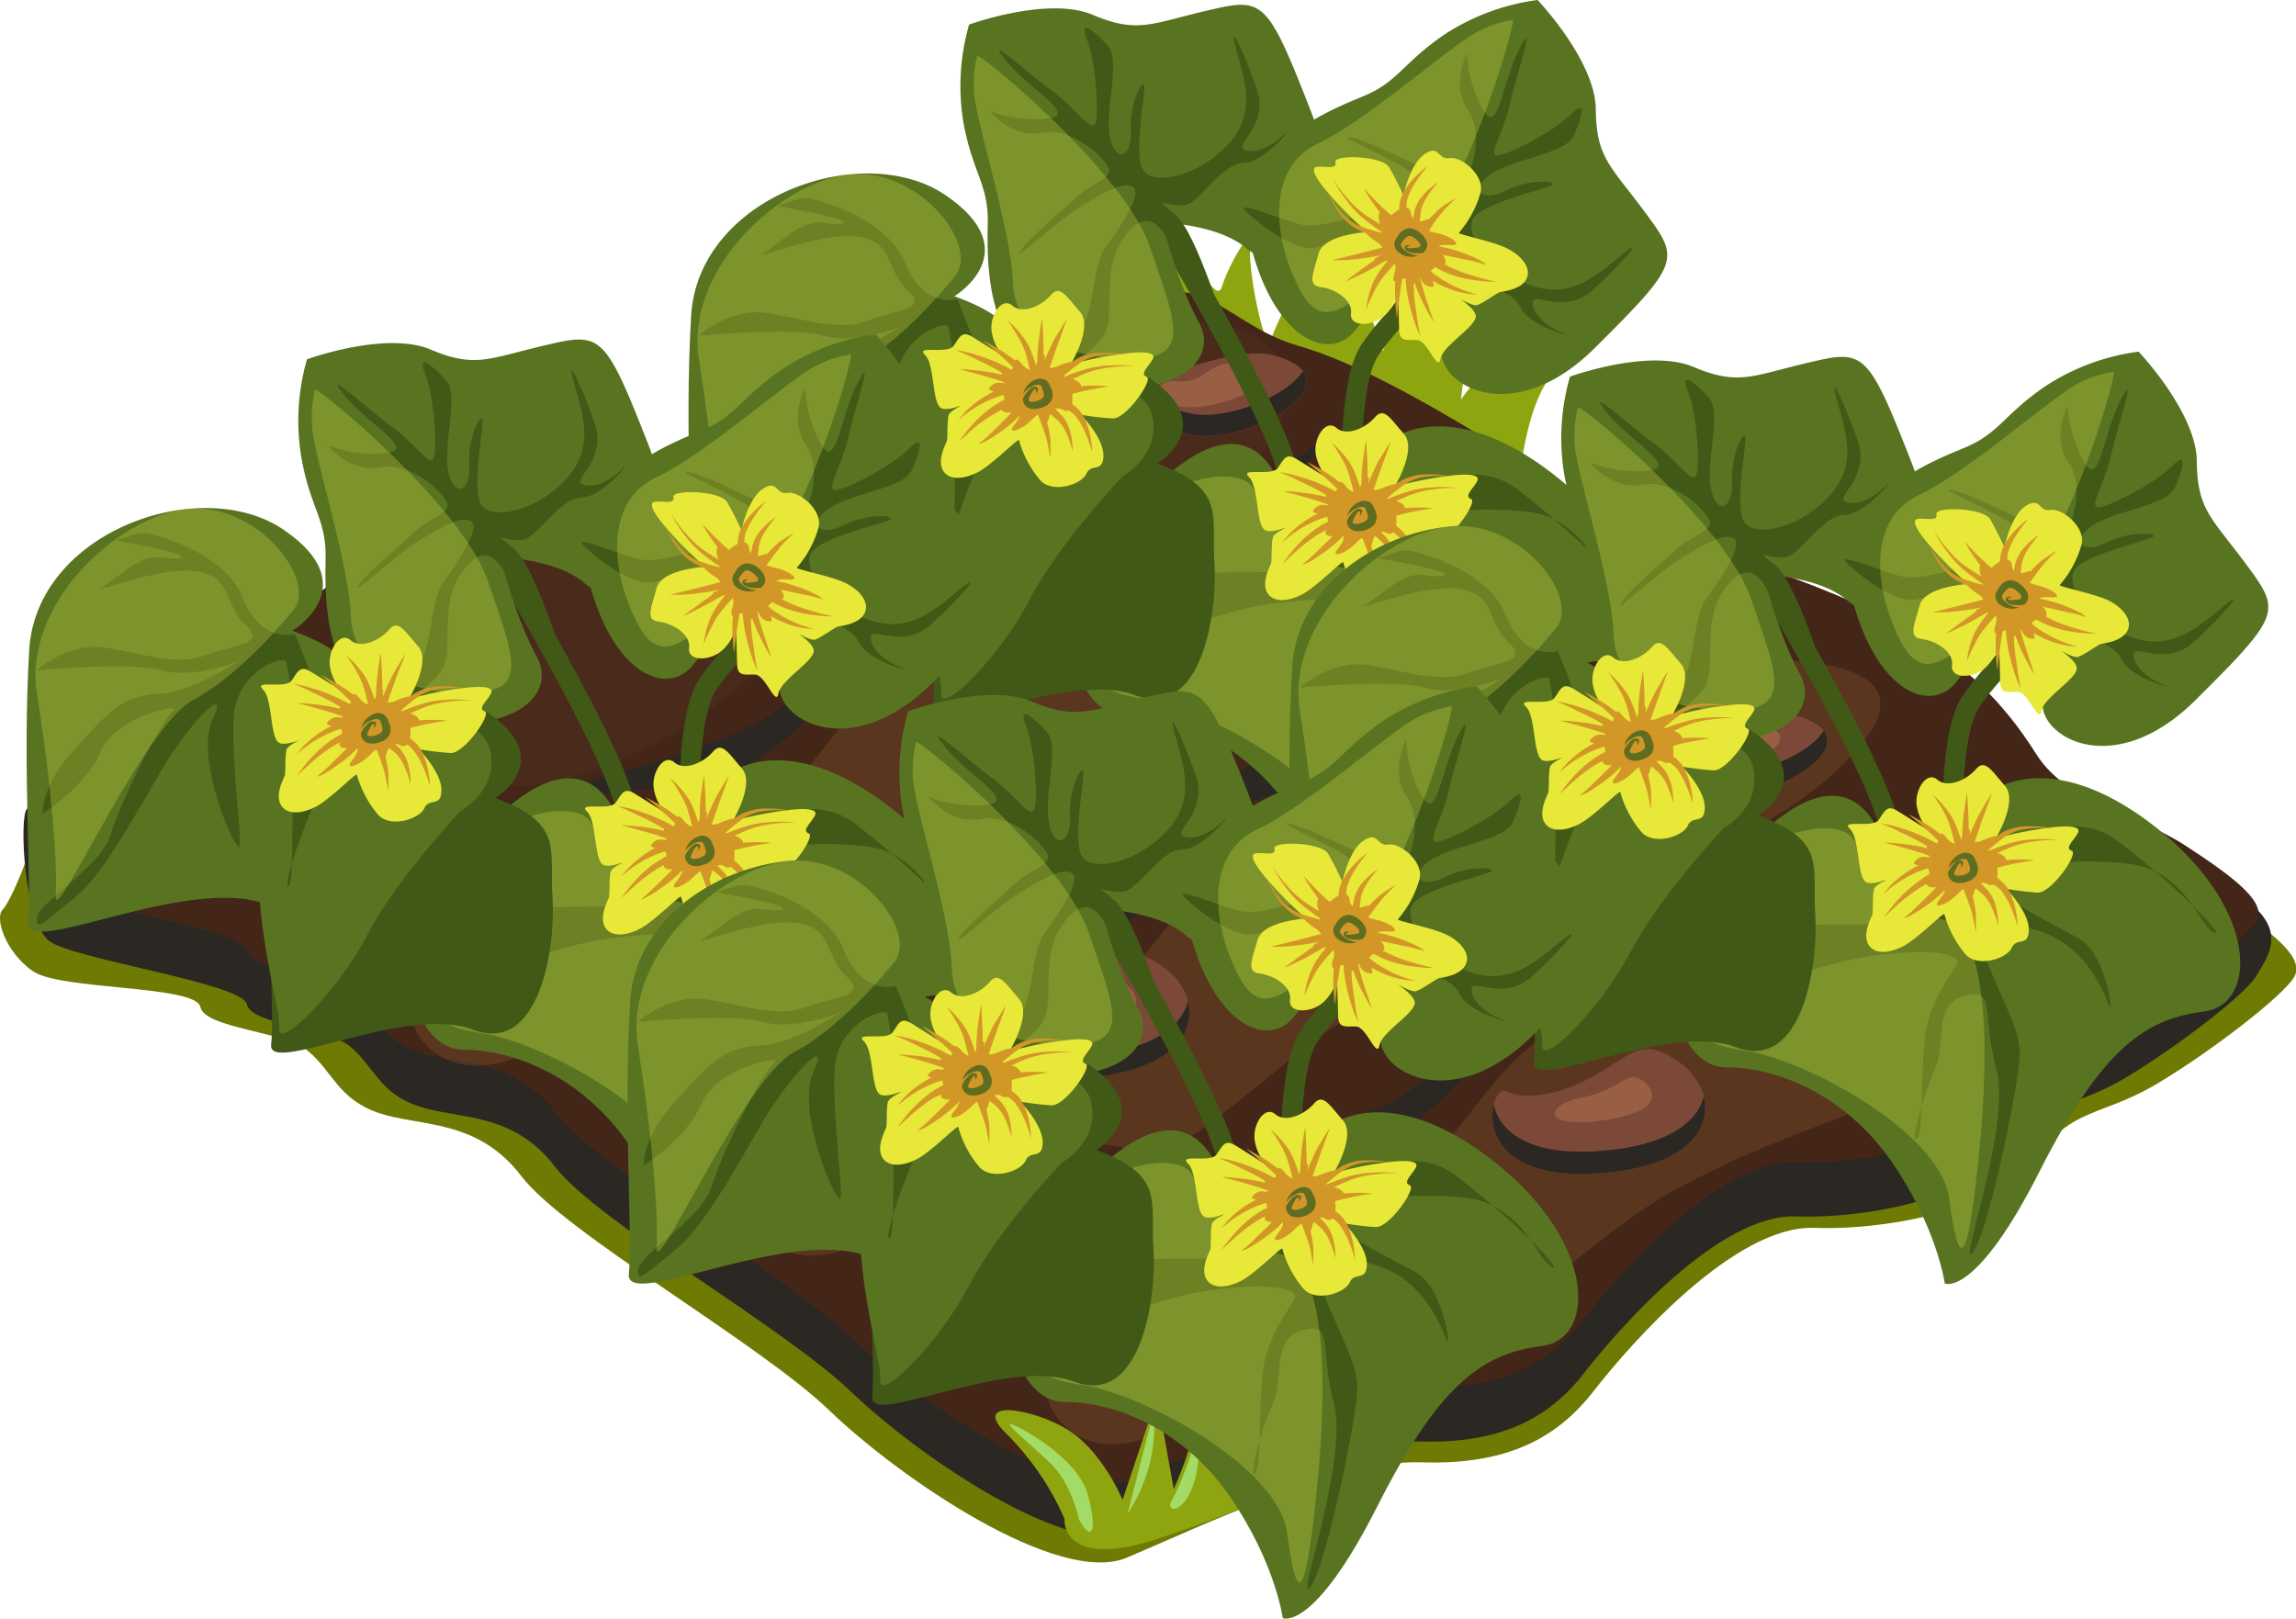<svg xmlns="http://www.w3.org/2000/svg" viewBox="0 0 288.69 203.56"><defs><style>.cls-1{isolation:isolate;}.cls-2{fill:#8fa50f;}.cls-3{fill:#6f7a03;}.cls-4{fill:#2b2722;}.cls-5{fill:#432618;}.cls-6,.cls-8{fill:#cb8346;}.cls-6,.cls-7{opacity:0.17;}.cls-10,.cls-14,.cls-8{opacity:0.29;}.cls-9{fill:#7c4939;}.cls-10{fill:#df965b;}.cls-11{fill:#a3db67;}.cls-12{fill:#415916;}.cls-13{fill:#587421;}.cls-14{fill:#d9e248;mix-blend-mode:overlay;}.cls-15{fill:#e8e839;}.cls-16{fill:#d39728;mix-blend-mode:multiply;}.cls-17{fill:#5f6d20;}</style></defs><g class="cls-1"><g id="Layer_2" data-name="Layer 2"><g id="Layer_2-2" data-name="Layer 2"><path class="cls-2" d="M187.7,46.12a16.43,16.43,0,0,0-4,4.13c.52-4.79,1.76-11.5,4.73-14.37,4.86-4.69-3.78-3.13-8-.32s-6.57,8.61-6.57,8.61l-4.34-13-2.1,11.65a46.56,46.56,0,0,1-2.64-7.6c-.51-2.76-4.37,5.67-5,7.55s-2.85-8.31-2.59-11.6-2.78,2.4-3.57,4.92-4.32-5.67-5.14-6.71-.14,8.21-1.63,9.06c-.84.47,2.86,2.68,8.34,5.17-.12,2.32-.31,5-1.07,5.39-1.49.85,11.41,7.18,23.12,10.85s13.35,6.32,13.35,6.32.25-15,5.11-19.69S191.89,43.32,187.7,46.12Zm-26.84.51c-.36,1.16-1.3.06-2.29-1.57l2.48,1C161,46.27,160.91,46.46,160.86,46.63ZM167,53.3c-.41,1.15-1.38-2.19-2-5.72,1.32.47,2.66.94,4,1.36C168.09,50.69,167.29,52.54,167,53.3Zm7.68.05s-.56-1.28-1.18-2.9c.57.2,1.1.4,1.6.59Zm6.44,1.39-.36-1.08c.25.14.47.27.67.4C181.24,54.48,181.13,54.74,181.13,54.74Z"/><path class="cls-3" d="M279.15,112.9c-6.85-4.46-15.42-5.49-19.54-12S249,86.5,233.21,80,213,74.49,206.12,71.06s-28.8-19.54-43.2-23.66c-9.62-2.74-13-11.31-22.64-4.45s-20.23,12.34-30.51,11-17.83,2.06-22,7.2S81.65,67,75.14,66.26,67.25,68,60.74,71.75s-10,.69-17.15,3.43-12,5.48-13.37,11.32-1,2.74-10.29,6.17S6.22,97.12,5.19,101.92,1.36,113.36.33,114.39s.36,5.33,3.79,7.73,20.49,1.75,21.07,4.49,10.51,3,13.6,5.6,3.77,6.06,8.91,7.77,12.35.69,17.83,7.89,29.84,20.92,38.75,29.49,28.8,22.12,37.38,18.52,26.59-12.35,37-12,16.88-2.74,21.68-8.91,17.83-20.92,27.77-20.57,24-2.75,28.12-8.92,8.23-5.14,15.09-9.26,15.77-11,17.14-13.37S286,117.35,279.15,112.9Z"/><path class="cls-4" d="M281.52,112.58c-6.58-4.28-21.55-4.73-25.5-11s-10.2-13.82-25.34-20.07-19.41-5.27-26-8.56S177,54.22,163.22,50.27C154,47.63,150.72,39.41,141.5,46s-19.41,11.85-29.29,10.53-17.1,2-21,6.91S85.24,69,79,68.37,71.41,70,65.16,73.63s-9.54.66-16.45,3.29S37.19,82.19,35.87,87.78s-1,2.63-9.87,5.92S12.84,98,11.85,102.59s-7.48-1.86-8.47-.87S3,116.08,6.26,118.38s24.24,5.27,24.78,7.9,10.1,2.85,13.06,5.37,3.62,5.82,8.56,7.47,11.84.65,17.11,7.57S98.4,166.76,107,175s27.64,21.23,35.87,17.77,25.52-11.84,35.46-11.51,16.2-2.64,20.81-8.56,17.11-20.07,26.65-19.74,23-2.64,27-8.56,7.89-4.94,14.47-8.88,15.14-10.53,16.46-12.84S288.1,116.85,281.52,112.58Z"/><path class="cls-5" d="M274.77,106.32c-6.58-4.27-14.8-5.26-18.75-11.51S245.82,81,230.68,74.73s-19.41-5.26-26-8.55S177,47.42,163.22,43.47c-9.22-2.63-12.5-10.86-21.72-4.28S122.09,51,112.21,49.73s-17.1,2-21,6.91S85.24,62.23,79,61.57s-7.57,1.65-13.82,5.27-9.54.65-16.45,3.29S37.19,75.39,35.87,81s-1,2.63-9.87,5.92-13.16,4.28-14.15,8.88S4.94,99.41,4,100.4s-1,8.89,2.31,11.19,24.24,5.26,24.78,7.9,10.1,2.85,13.06,5.37,3.62,5.82,8.56,7.46,11.84.66,17.11,7.57S98.4,160,107,168.19s27.64,21.22,35.87,17.77,25.52-11.85,35.46-11.52,16.2-2.63,20.81-8.56,17.11-20.07,26.65-19.74,23-2.63,27-8.55,7.89-4.94,14.47-8.89,15.14-10.53,16.46-12.83S281.35,110.6,274.77,106.32Z"/><path class="cls-2" d="M168.15,182.82c-1.49-.84-.81-10.09-1.63-9s-4.35,9.24-5.14,6.71-3.82-8.22-3.56-4.92-1.92,13.48-2.59,11.6-4.54-10.32-5-7.56a46.89,46.89,0,0,1-2.65,7.6l-2.09-11.64-4.34,13s-2.39-5.81-6.57-8.61-12.83-4.37-8,.32A34.85,34.85,0,0,1,133.85,191s-.53,6.33,11.18,2.66S169.64,183.67,168.15,182.82Z"/><path class="cls-6" d="M267.53,107.31c-10.2-2-18.09,1-28.29,10.86s-10.86,10.86-26,9.87-19.09,0-27.31,10.53-12.51,15.8-29.62,17.44-18.56-.33-23.36,9.22.4,18.11,9.58,16.06,24.5-17.71,38.13-12.77c6,2.15,18.1-12.51,30.28-19.09s18.75-7.57,30.6-13.49,21.62-8.85,29.61-17.77C274.14,114.84,277.74,109.29,267.53,107.31Z"/><path class="cls-4" d="M231.34,114.76c-8.89,7.45-16.46,3.74-28.63,3.74s-16.45,9.54-23,16.67-33.56,12-46.06,16.56-7.58,18.76-7.24,12.84,19.74-17.44,36.52-17.77,24-17.77,31.92-21.94,21.06-2.41,28.63-2.08,22.05-18.43,22.05-18.43C248.82,100.3,240.22,107.31,231.34,114.76Z"/><path class="cls-6" d="M229.69,83.61c-10.2-2-18.1,1-28.3,10.86s-10.86,10.86-26,9.87-19.09,0-27.32,10.53-12.5,15.8-29.61,17.44-18.56-.33-23.36,9.21.39,18.11,9.57,16.06,24.5-17.7,38.14-12.77c6,2.16,18.1-12.5,30.27-19.08s18.76-7.57,30.61-13.49,21.61-8.85,29.61-17.77C236.3,91.13,239.89,85.58,229.69,83.61Z"/><path class="cls-4" d="M193.49,91.06c-8.88,7.45-16.45,3.74-28.62,3.74s-16.46,9.54-23,16.67-33.56,12-46.07,16.56-7.56,18.76-7.24,12.84,19.75-17.44,36.53-17.77,24-17.77,31.92-21.94S178,98.75,185.6,99.07s22.05-18.42,22.05-18.42C211,76.6,202.38,83.61,193.49,91.06Z"/><path class="cls-6" d="M187.61,59.73c-10.2-2-18.1,1-28.3,10.86s-10.86,10.86-26,9.87S114.23,80.46,106,91s-12.51,15.79-29.62,17.44S57.82,108.1,53,117.64s.4,18.11,9.58,16.06,24.5-17.7,38.13-12.77c6,2.16,18.1-12.5,30.28-19.08s18.76-7.57,30.6-13.49,21.62-8.85,29.62-17.77C194.21,67.25,197.81,61.7,187.61,59.73Z"/><path class="cls-4" d="M151.41,67.18c-8.88,7.45-16.45,3.73-28.63,3.73s-16.45,9.55-23,16.68-33.57,12-46.07,16.56S46.11,122.91,46.44,117,66.18,99.54,83,99.22s24-17.77,31.92-21.94,21.06-2.42,28.63-2.09,22.05-18.43,22.05-18.43C168.9,52.72,160.3,59.73,151.41,67.18Z"/><g class="cls-7"><path class="cls-8" d="M154.66,41.17c-10.2-2-7.4-3.13-17.6,6.75s-30.26.44-41.92,10.15C84.61,66.84,65,65.19,56.77,75.72S46.24,73.25,38.21,86C29.07,100.59,17.82,90,13,99.58s2.22,13.78,11.39,11.73S48.93,93.6,62.56,98.54c6,2.15,26-5.69,34.52-16.57s14.51-10.08,26.36-16,16.13,2.4,26.95-2.74C164.87,56.34,164.87,43.14,154.66,41.17Z"/></g><path class="cls-9" d="M70.21,107.28c-3.73-1.67-8.39,1.32-13.66,3s-3.62,10.37,3.29,12.18S80.9,112.05,70.21,107.28Z"/><path class="cls-4" d="M59.84,118.34a8.53,8.53,0,0,1-6-5.57c-1.28,3.24.94,8.32,6,9.65,5.77,1.51,16.56-6.71,13.77-12.25C71.72,114.89,64.29,119.5,59.84,118.34Z"/><path class="cls-10" d="M66.26,109.09c-3.9-2.29-4.7,3.44-8.23,3s-3.76,4.61.84,4.94S71.85,112.38,66.26,109.09Z"/><path class="cls-9" d="M225.91,90c-3.74-1.09-8.39.87-13.66,2s-3.62,6.83,3.29,8S236.6,93.12,225.91,90Z"/><path class="cls-4" d="M215.54,97.26c-3.2-.55-5.25-2.07-6-3.66-1.28,2.13.94,5.47,6,6.35,5.76,1,16.55-4.42,13.77-8.06C227.41,95,220,98,215.54,97.26Z"/><path class="cls-10" d="M222,91.17c-3.9-1.51-4.7,2.27-8.23,2s-3.76,3,.84,3.25S227.55,93.34,222,91.17Z"/><path class="cls-9" d="M160.42,44.76c-3.74-1.1-8.4.87-13.66,2s-3.62,6.83,3.29,8S171.11,47.9,160.42,44.76Z"/><path class="cls-4" d="M150.05,52.05c-3.2-.56-5.25-2.09-6-3.67-1.28,2.13.94,5.47,6,6.35,5.77,1,16.55-4.42,13.77-8.07C161.92,49.77,154.49,52.81,150.05,52.05Z"/><path class="cls-10" d="M156.47,46c-3.9-1.51-4.7,2.27-8.23,1.95s-3.76,3,.83,3.25S162.06,48.12,156.47,46Z"/><path class="cls-9" d="M211.16,133.59c-4.66-3.25-5.59-1.27-10.37,1.5s-9.21,3.27-11.35,2.12S184,148.4,200.3,147.58,216.59,137.38,211.16,133.59Z"/><path class="cls-4" d="M200.3,144.78c-8.67.44-11.79-2.85-12.49-5.85-.78,3.13.88,9.23,12.49,8.65s14.95-5.53,13.93-9.69C213.39,141.21,209.37,144.32,200.3,144.78Z"/><path class="cls-10" d="M199,138c-5.1,1-5.1,4.11,3.13,2.79s4.94-4.44,4.94-4.44C204.58,133.92,204.08,137.05,199,138Z"/><path class="cls-9" d="M146.3,121.61c-4.66-3.25-5.6-1.28-10.37,1.5s-9.21,3.27-11.35,2.12-5.43,11.19,10.86,10.36S151.73,125.39,146.3,121.61Z"/><path class="cls-4" d="M135.44,132.8c-8.67.43-11.79-2.85-12.49-5.86-.78,3.14.88,9.24,12.49,8.65s14.95-5.53,13.93-9.69C148.53,129.23,144.51,132.34,135.44,132.8Z"/><path class="cls-10" d="M134.12,126.05c-5.1,1-5.1,4.11,3.13,2.8s4.94-4.45,4.94-4.45C139.72,121.94,139.23,125.06,134.12,126.05Z"/><path class="cls-9" d="M211.16,106.8c-4.66-3.24-5.6-1.27-10.37,1.5s-9.21,3.27-11.35,2.12S184,121.61,200.3,120.79,216.59,110.59,211.16,106.8Z"/><path class="cls-4" d="M200.3,118c-8.67.44-11.79-2.85-12.49-5.85-.78,3.14.88,9.24,12.49,8.65s14.95-5.53,13.93-9.69C213.39,114.42,209.37,117.53,200.3,118Z"/><path class="cls-10" d="M199,111.25c-5.1,1-5.1,4.11,3.13,2.79S207,109.6,207,109.6C204.58,107.13,204.08,110.26,199,111.25Z"/><path class="cls-9" d="M28.05,97c-4.66-3.24-5.59-1.27-10.36,1.51s-9.21,3.27-11.35,2.11S.91,111.8,17.2,111,33.48,100.78,28.05,97Z"/><path class="cls-4" d="M17.2,108.18c-8.67.44-11.79-2.85-12.5-5.85-.78,3.14.89,9.24,12.5,8.65s14.94-5.53,13.92-9.69C30.28,104.61,26.27,107.72,17.2,108.18Z"/><path class="cls-10" d="M15.88,101.44c-5.1,1-5.1,4.11,3.13,2.79s4.93-4.44,4.93-4.44C21.47,97.32,21,100.45,15.88,101.44Z"/><path class="cls-11" d="M127.19,179.1c-1.21-.38,2.19,2.31,4.88,4.89s3.62,7.12,3.62,7.12c1.54,2.86,2.36,1.54,1.1-3.12S128.39,179.49,127.19,179.1Z"/><path class="cls-11" d="M141.78,190.35a20.21,20.21,0,0,0,3.29-12.89Z"/><path class="cls-11" d="M147.37,188.59c-1.42,2.36,3.95,1.76,3.35-8.66C150.72,179.93,148.8,186.23,147.37,188.59Z"/></g><g id="Layer_1-2" data-name="Layer 1"><path class="cls-12" d="M174.94,73.53c-.34-.06-2.18-.16-4.32-.26-5.22-.27-14-.71-24.85-1.79-17.49-1.75-21.72-6.54-28.12-13.79C111.52,50.74,99.08,43.24,99,43.16l1.3-2.17c.52.32,12.9,7.79,19.29,15,6.22,7,10,11.29,26.47,12.95,10.82,1.08,19.53,1.52,24.73,1.78,4.68.23,4.83.25,5.25.53l-1.4,2.11A.94.94,0,0,0,174.94,73.53Z"/><path class="cls-12" d="M169.82,76.76h-.19c-.66-.1-1.47-.21-4.41-6.46-1.7-3.63-3.59-8.24-5.18-12.66-3.43-9.55-15.11-28.77-15.22-29L147,27.35c.48.8,11.93,19.64,15.44,29.42a134.82,134.82,0,0,0,6.38,15.07c0-.75,0-1.57-.05-2.37-.3-10.95-.36-22,2.4-26.12,4-6,14.82-15.34,15.28-15.74l1.66,1.92c-.11.1-11,9.52-14.83,15.22-2.55,3.82-2.18,17.37-2,24.65.14,5.35.13,6.16-.29,6.76A1.45,1.45,0,0,1,169.82,76.76Z"/><path class="cls-12" d="M171.25,77.77c-.08-.08-8.6-7.13-15.51-7.13-7.75,0-16.21-1.8-25.51-14.88-8.9-12.52-33-25.95-34.48-26.58l1-2.34c1.56.65,26.37,14.5,35.58,27.45,9.06,12.75,16.86,13.82,23.44,13.82,7.83,0,16.76,7.4,17.14,7.71Z"/><path class="cls-13" d="M146.12,28s7.18.18,10.69,3.31,13.55-3.15,8-17.37-6-14.25-13-12.62-8.76,2.94-14.4.55-15.56,1.22-15.56,1.22a28,28,0,0,0-.72,12.28c1.18,6.43,3.14,7.76,3.07,12.62s-.64,18.5,11.54,20.47,17.63-3.2,15-7.95S146.12,28,146.12,28Z"/><path class="cls-12" d="M148.88,25.81c1.89-.15,4.65-5.26,7.47-5.32s6.6-5.11,5.16-3.65-3.56,2.59-5,2,3.08-3.08,1.53-7.6S154.27,2,155.4,6.11s2.68,8.26-1.19,12.26-9.41,5-10.54,2.92.36-9.49.21-10.52-1.85,2.11-1.68,5.56-2,4.34-2.65.8,1.43-9.52-.28-11.4-3.72-3.51-2.59-.71,1.55,9.53,1,10.56-2.43-2-5.31-4.08-8.92-7.65-5.92-3.92,9.34,7,5.14,7.34a15.68,15.68,0,0,1-7.19-1s2.77,3.49,6.54,2.77,7.66,2.87,8.39,4.33-2.19,2-4.32,4.06-5.62,4.84-6.71,6.5,4.15-3.44,7.18-5.34,5.75-3.55,7-2.71-1.89,5.37-3.53,7.66-1.28,8.23-3.27,10.67-5.71,6-4.39,5.56,6.61-3.08,7.72-5.69-.4-7.7,2-11.39,4.35-3,5.71-.28,8.41,13.4,8,12.86-4.16-13.62-7-16S146.39,26,148.88,25.81Z"/><path class="cls-14" d="M122.85,7c.7-.08,18.54,14.64,21.76,24.11s5.21,13.76-2,14-15-2.55-15.25-9.58-5-21.13-4.91-24.42A14.66,14.66,0,0,1,122.85,7Z"/><path class="cls-13" d="M180.18,32.21s2.69,6.67,1.21,11.13,8.3,11.17,19.13.42,10.69-11.16,6.37-17-6.19-6.87-6.24-13S193.33,0,193.33,0a28,28,0,0,0-11.54,4.23c-5.43,3.65-5.88,6-10.35,7.86s-17.22,6.78-14.19,18.73,10,14.9,13.27,10.57S180.18,32.21,180.18,32.21Z"/><path class="cls-12" d="M183.3,33.88c.88,1.66,6.68,2.15,7.85,4.72s7.32,4,5.41,3.28-3.8-2.23-3.86-3.79,4.06,1.61,7.58-1.62,7-7.16,3.69-4.47-6.51,5.75-11.73,3.79-8.36-6.63-6.87-8.5,8.85-3.46,9.73-4-2.67-.87-5.77.67-4.79-.13-1.79-2.11,9.3-2.48,10.34-4.8,1.74-4.81-.37-2.66-8.13,5.22-9.28,5.15.86-3,1.63-6.5,3.45-11.23,1.22-7-2.69,11.35-4.68,7.64a15.71,15.71,0,0,1-1.93-7s-2.09,3.93.07,7.11.43,8.16-.63,9.41-2.68-1.22-5.44-2.35-6.69-3.22-8.64-3.56,4.81,2.44,7.76,4.46,5.55,3.86,5.29,5.37-5.68.4-8.43-.19-8.06,2.11-11.09,1.25-7.75-2.86-6.85-1.8,5.45,4.83,8.3,4.81,6.89-3.44,11.25-2.68,4.46,2.8,2.53,5.13-8.94,13-8.59,12.51,10.84-9.25,11.87-12.81S182.12,31.66,183.3,33.88Z"/><path class="cls-14" d="M190.21,2.48c.36.61-6,22.84-13.43,29.57s-10.55,10.26-13.69,3.72S159.43,21,165.79,18s17.4-13,20.45-14.23A14.71,14.71,0,0,1,190.21,2.48Z"/><path class="cls-13" d="M169.83,66.93s-7.51,2.49-7.63-.74S158.77,47.34,144.41,62s-9.38,28-2.89,28,15,3.52,20.75,11.84S169,117.18,169,117.18s3.86,1.83,11.93-14.13S194.53,83.87,201.57,83s6.88-13.87-7.42-24.24S169.13,55,169.83,66.93Z"/><path class="cls-12" d="M174.49,63.79l-3.55,3.26s.34,2.35-4.49,3.94-10.57.51-19.53,1.34-9.1,7.86-7.17,7.19c1.67-.58,9.84-3.58,11.56-4.28-1.53.91-7.73,6-7.73,6s8.3-4.19,16.16-5.3,10.62-.13,10.81.64-3.5,4.33-4.1,9.74c-.32,2.9-.32,6.06-.39,8.51a31.55,31.55,0,0,1,1.68-4.68c1.37-2.9-.28-8.14,3.7-9.2s2.09,2,4,9.2-4.91,25.36-3,23.15,5.7-20.54,5.95-24.71-3.69-8.92-5.95-17.55.74-.2,7.77,1.6,9.1,9.1,9.51,9.72-.55-6.55-3.77-8.53-10.42-4.92-9.88-7.12,9.1-3.17,16.13-2.34a9.64,9.64,0,0,1,3.22.94c-1.52-1.32-3.14-2.64-4.73-3.84C183.86,56.34,174.49,63.79,174.49,63.79Z"/><path class="cls-12" d="M165.46,98.94c.42-.39.53-2,.6-4.14C165.34,97.25,164.93,99.43,165.46,98.94Z"/><path class="cls-12" d="M200.11,69.6c1.15,1.63,1.93,3.07,2.71,3.42S202.45,71.88,200.11,69.6Z"/><path class="cls-12" d="M195.35,65.28c1.79,1.53,3.44,3,4.76,4.32A12.81,12.81,0,0,0,195.35,65.28Z"/><path class="cls-14" d="M167.6,71.23c-2.76.06-8.13-5.65-9.92-9.65s-16-.91-19.17,10.34-2.68,14.82,5.07,15.89,24.79,10.3,25.92,18.57,2.17,10.06,3.72-5S174.35,71.09,167.6,71.23Z"/><path class="cls-12" d="M145.5,58.29s7.88-4.73-.93-10.74-26.34.16-27.11,12.82.3,25-.13,28.93,16.92-5.11,25.37-1.89,10.42-10.61,10-16.62S154.25,61.46,145.5,58.29Z"/><path class="cls-13" d="M141.13,59.91s5-2.72,3.69-7.85S128,43.49,119.75,53.57s-1.08,30.43-1.4,33.55,7.34-4.45,11.06-11.62S141.13,59.91,141.13,59.91Z"/><path class="cls-13" d="M120,37.25s9.32-5.6-1.1-12.7-31.11.2-32,15.15.36,29.5-.16,34.17,20-6,30-2.22S129,59.12,128.51,52,130.35,41,120,37.25Z"/><path class="cls-12" d="M102,25s9.34,2.05,11.77,8,6.56,4.58,6.56,4.58,6.09,13.79,4,17.91-5.64,13.67-4.81,13.88.27-10.87.82-16.22-1-11-1.05-12-6.31,1-6.62,6.93,1.08,15.13.72,16.23S107.61,53.52,110,48.45s-3.29.92-6.47,6.43S96,68.11,92.73,70.73s-5.1,4.65-4.83,2.6,8-6.32,9.24-10.45,6.34-14.34,7.86-15.51-7.17.53-9.1,5.05-7.31,7.84-7.31,7.84-.27-3.42,4.14-8.26,6.09-6.65,10.76-6.85,12.05-5.73,10.91-4.75-7.18,2.9-10.91,1.8-15.61,0-15.61,0,3.88-3.49,8.43-2.85,9,2.42,12.69,1,7.89-1.36,5.11-3.85-1.6-6.2-6.39-6.76S94.1,33,96.17,31.72s4.57-4.09,7.32-3.7,3.44,0,1.64-.56-8.54-1.81-7.72-1.6S100.31,24.58,102,25Z"/><path class="cls-14" d="M120.29,34.44c2.63-4-5-13.45-13.6-12.49S86.1,33.86,87.88,45.12s2.6,21.07,2.35,25.44S101.14,49.33,107.55,46,120.29,34.44,120.29,34.44Z"/><path class="cls-15" d="M164.07,65.28s-3.6,1.9-4.9,1.44-.84-5.48-2.12-6.73,2.81-.07,3.59-1.12,1-2,2.39-1.14S167,60.18,167,60.18A5.83,5.83,0,0,1,165.42,57c-.23-2,1.28-4.33,2.6-3.2s3.72,0,4.86-1.33,1.94.16,3.64,2.09-1.16,6.63-1.16,6.63A48,48,0,0,1,181,60c3.37-.53,5.19-.41,4.74.49s-1.73,1.91-.79,2.24-2.57,5.33-4.27,5.26a36.08,36.08,0,0,1-4-.47s2.83,2.86,2.83,5.12-1.53.92-2.15,2.29-4.2,2.49-5.76.88a13.32,13.32,0,0,1-2.71-5.08c0-.4-3.34,3.06-5.14,4s-3.71,1.08-4.43-.24.38-3.32.5-3.68,0-2.4.23-3.24S164.07,65.28,164.07,65.28Z"/><path class="cls-16" d="M176.35,60.35a30,30,0,0,0-4,2.93l.07-.14-.36.3q.61-1.71,1.2-3.42c.27-.76.52-1.51.81-2.25l.82-2.27c-.47.65-.86,1.36-1.28,2s-.76,1.44-1.09,2.17c-.2.44-.37.89-.56,1.33,0-.39,0-.77,0-1.15,0-1.49-.09-3-.18-4.51-.16.74-.25,1.49-.36,2.24s-.17,1.5-.22,2.25c0,.6-.06,1.19-.1,1.77a20.83,20.83,0,0,0-.72-2.1,10.68,10.68,0,0,0-.55-1.13,11,11,0,0,0-.73-1,11.79,11.79,0,0,0-1.71-1.75,17.44,17.44,0,0,1,1.3,2,9.27,9.27,0,0,1,.95,2.14c.28,1,.52,1.92.74,2.89l-.34-.38a11.32,11.32,0,0,0-1.7-1.69,19.88,19.88,0,0,0-1.94-1.36,23,23,0,0,0-2.07-1.13c1.2,1,2.39,2,3.5,3.07a11.84,11.84,0,0,1,1.11,1.24l-.31-.2A20.19,20.19,0,0,0,163.55,60a14.7,14.7,0,0,0-2.7-.63,22.5,22.5,0,0,1,2.51,1.11c.83.39,1.65.78,2.44,1.21.55.3,1.08.64,1.62,1-.42-.13-.84-.25-1.26-.34-.8-.18-1.6-.3-2.41-.4s-1.61-.17-2.42-.18c1.57.41,3.12.83,4.63,1.31.76.24,1.47.53,2.23.83l0,0a7.11,7.11,0,0,0-2.65.76,12.24,12.24,0,0,0-2.38,1.53,10,10,0,0,0-1.91,2,14.53,14.53,0,0,1,4.6-2.88,7.46,7.46,0,0,1,2.53-.55,7,7,0,0,1,.79,0c-.38.13-.76.26-1.13.41l-.27.13-.41,0,.25,0a12.46,12.46,0,0,0-2.25,1.25,16,16,0,0,0-2.24,2,22.88,22.88,0,0,0-1.86,2.33c.73-.67,1.44-1.35,2.21-2a20.06,20.06,0,0,1,2.33-1.73,15.77,15.77,0,0,1,2.59-1.23c.29-.11.59-.2.89-.3-.71.68-1.39,1.39-2,2.08l-1.74,1.68a19.76,19.76,0,0,1-1.81,1.62,4.1,4.1,0,0,0,1.14-.49c.36-.2.71-.42,1-.65a19.29,19.29,0,0,0,2-1.5c.65-.54,1.19-1.14,1.78-1.7l.28-.28c0,.07-.05.14-.07.21-.13.36-.23.73-.33,1.11a4.45,4.45,0,0,0-.18,1.15,7.53,7.53,0,0,1,.5-1l.54-1,.38-.7.91,2.48c.23.66.48,1.32.65,2s.23,1.4.44,2.08l0-2.16a12.33,12.33,0,0,0-.39-2.13c-.17-.69-.36-1.38-.57-2a1.14,1.14,0,0,0,.11.11c.55.51,1.17,1,1.73,1.49a5.26,5.26,0,0,1,1.17,1.77,12.76,12.76,0,0,1,.73,2.16,9.12,9.12,0,0,0-.25-2.32,5.16,5.16,0,0,0-1.08-2.17c-.54-.53-1-1-1.5-1.49a9.58,9.58,0,0,1,1.3.35A4.47,4.47,0,0,1,176,67.67a9.37,9.37,0,0,1,1.21,2.1,17.36,17.36,0,0,1,.85,2.39,11.21,11.21,0,0,0-.36-2.56,8.16,8.16,0,0,0-1.05-2.44,5,5,0,0,0-2.23-1.61c-.16-.06-.32-.09-.48-.15l.07,0c.71-.23,1.34-.5,2-.68a40.37,40.37,0,0,1,4.22-.81,19.77,19.77,0,0,0-2.18-.1,16.33,16.33,0,0,0-2.2.19,19.5,19.5,0,0,0-2.13.53c-.47.12-1,.25-1.45.35l-.06,0a31.47,31.47,0,0,1,5.16-2.66,12.4,12.4,0,0,1,3-.7,13.63,13.63,0,0,1,3.06-.13,13.78,13.78,0,0,0-3.08-.12,12.51,12.51,0,0,0-3.09.48,25.94,25.94,0,0,0-3.09,1.13,26.82,26.82,0,0,1,2.49-2,6.38,6.38,0,0,1,2.83-.94,12.3,12.3,0,0,1,3.09,0,12.92,12.92,0,0,0-3.11-.29A6.74,6.74,0,0,0,176.35,60.35Z"/><path class="cls-16" d="M166.84,64.84s-2-.31-1.73-.62a1.43,1.43,0,0,1,1.46-.72c.84.12.43-.11.25-.71s-.21-.78.48-.63.88-.84,1-1.33.52-.22.94.33,1.35,1.15,1.72.26,1.34-2,1.15-1,.48,1.5,1.59,1,2.67-.91,1.58,0-1.24,1.38-.14,1.5,2,1,1.21,1.23-.89-.63-.78,1S175,67.43,174.27,67s-1.47.14-1.66,1.05-.74.84-1,.14-.21-.79-1.35.32-3.1,1.81-2,.42.79-1.84-.23-1.58-1.67-.15-1.24-.75S166.84,64.84,166.84,64.84Z"/><path class="cls-17" d="M169.39,64.88a2.58,2.58,0,0,1,1.48-1.75,1.45,1.45,0,0,1,1.42.06,1.41,1.41,0,0,1,.44.61,4,4,0,0,1,.24.55,1.72,1.72,0,0,1-.08,1.46,2.05,2.05,0,0,1-1.15.81,2.62,2.62,0,0,1-1.3.15,1.25,1.25,0,0,1-1.08-1.1v-.13l0-.06a4,4,0,0,1,.93-1.26,1.13,1.13,0,0,1,.39-.22.66.66,0,0,1,.23,0,.42.42,0,0,1,.27.08c.19.21.07.36,0,.47a3.41,3.41,0,0,1-.17.33c0-.12,0-.24,0-.36s0-.25-.05-.21l-.07,0a.81.81,0,0,0-.13.06,1,1,0,0,0-.19.21,5.35,5.35,0,0,0-.56,1.21l0-.19a.45.45,0,0,0,.42.29,2.24,2.24,0,0,0,.85-.18,1.38,1.38,0,0,0,.64-.4c.1-.12.1-.35,0-.67a2.69,2.69,0,0,0-.29-.77c-.08-.13-.38-.17-.69-.09A2.89,2.89,0,0,0,169.39,64.88Z"/><path class="cls-15" d="M181.62,36.34s3.58,1.94,3.92,3.27-4.09,3.75-4.42,5.51-1.61-2.3-2.92-2.36-2.24.32-2.28-1.36-.13-4.61-.13-4.61a5.85,5.85,0,0,1-1.82,3c-1.48,1.28-4.31,1.34-4.1-.39s-2.07-3.09-3.8-3.3-.95-1.7-.29-4.19,6.16-2.71,6.16-2.71a48.65,48.65,0,0,1-4.11-4c-2.31-2.52-3.23-4.09-2.22-4.22s2.55.38,2.3-.59,5.86-.83,6.74.63a35.77,35.77,0,0,1,1.81,3.54s.81-3.94,2.68-5.19,1.61.75,3.1.51,4.41,2.11,3.93,4.3a13.21,13.21,0,0,1-2.72,5.07c-.33.22,4.4,1.09,6.2,2.06s2.95,2.48,2.26,3.81-3,1.53-3.34,1.62-2,1.33-2.82,1.62S181.62,36.34,181.62,36.34Z"/><path class="cls-16" d="M170.7,28.87a28.54,28.54,0,0,0,4.64,1.67l-.16,0,.44.13c-1.17.3-2.34.59-3.51.9-.77.2-1.54.41-2.32.58l-2.34.58c.81,0,1.61,0,2.42-.08s1.62-.17,2.41-.3l1.42-.27-.94.67c-1.22.86-2.44,1.74-3.64,2.66.7-.28,1.37-.62,2.06-.94s1.34-.7,2-1.08,1-.6,1.53-.89a19.51,19.51,0,0,0-1.35,1.76c-.22.35-.44.7-.63,1.08a9.9,9.9,0,0,0-.44,1.17,10.48,10.48,0,0,0-.51,2.4,16.09,16.09,0,0,1,1-2.21,8.83,8.83,0,0,1,1.25-2c.63-.76,1.3-1.49,2-2.21l-.13.49a11.93,11.93,0,0,0-.46,2.35,20.88,20.88,0,0,0,0,2.37,23.3,23.3,0,0,0,.21,2.35c.17-1.56.34-3.11.61-4.62a12.1,12.1,0,0,1,.41-1.6v.36a23.58,23.58,0,0,0,.28,2.78,23.79,23.79,0,0,0,.65,2.71,15.09,15.09,0,0,0,1,2.6,24.78,24.78,0,0,1-.48-2.71c-.13-.91-.27-1.8-.34-2.7,0-.63-.07-1.26-.09-1.89.13.42.26.83.42,1.23a23.62,23.62,0,0,0,1,2.23c.38.72.76,1.43,1.2,2.11-.53-1.53-1.05-3.05-1.49-4.57-.22-.77-.37-1.52-.54-2.32a.08.08,0,0,0,0,0,7.1,7.1,0,0,0,2.12,1.79,12.4,12.4,0,0,0,2.59,1.13,10.41,10.41,0,0,0,2.76.45,14.66,14.66,0,0,1-4.94-2.23,7.13,7.13,0,0,1-1.87-1.8,6.45,6.45,0,0,1-.41-.68c.32.24.64.49,1,.72l.26.15.27.32-.12-.24a12.47,12.47,0,0,0,2.3,1.18,15.07,15.07,0,0,0,2.92.74,21.25,21.25,0,0,0,3,.25c-1-.23-1.92-.44-2.86-.74a19.27,19.27,0,0,1-2.73-1,14.62,14.62,0,0,1-2.46-1.46c-.26-.18-.5-.38-.74-.57,1,.21,1.93.38,2.86.54l2.36.51a18.41,18.41,0,0,1,2.35.61,3.81,3.81,0,0,0-1-.68c-.37-.18-.74-.35-1.13-.51a18.87,18.87,0,0,0-2.33-.81c-.81-.24-1.62-.35-2.4-.53l-.39-.08.21-.06c.37-.1.74-.21,1.1-.34a4.25,4.25,0,0,0,1.06-.49,8.54,8.54,0,0,1-1.13.16l-1.14.1-.79.08L180.32,28c.43-.56.84-1.14,1.3-1.64s1-1,1.49-1.52l-1.81,1.17a13.06,13.06,0,0,0-1.56,1.5c-.48.53-.94,1.07-1.39,1.62l0-.15c.12-.75.23-1.56.28-2.27a5.23,5.23,0,0,1,.83-2,12.3,12.3,0,0,1,1.38-1.8,9.08,9.08,0,0,0-1.79,1.5,5.14,5.14,0,0,0-1.2,2.1c-.14.74-.26,1.39-.4,2.07a7.31,7.31,0,0,1-.43-1.27,4.54,4.54,0,0,1-.07-2.28,9.55,9.55,0,0,1,1.08-2.17,18.19,18.19,0,0,1,1.51-2,12,12,0,0,0-1.92,1.72,8.3,8.3,0,0,0-1.44,2.23,4.91,4.91,0,0,0-.1,2.76,4.34,4.34,0,0,0,.14.48l-.06-.05c-.59-.47-1.16-.83-1.68-1.31a36.26,36.26,0,0,1-3-3.05,16.3,16.3,0,0,0,1.13,1.87A15,15,0,0,0,174,27.27a21.93,21.93,0,0,0,1.62,1.48c.37.32.77.68,1.11,1v.07A31.89,31.89,0,0,1,171.64,27a12.07,12.07,0,0,1-2.22-2.07,14.12,14.12,0,0,1-1.81-2.47,13.49,13.49,0,0,0,1.62,2.63,12,12,0,0,0,2.1,2.3A27.79,27.79,0,0,0,174,29.34a24.87,24.87,0,0,1-3.08-.93,6.34,6.34,0,0,1-2.36-1.83,12.18,12.18,0,0,1-1.68-2.6,12.58,12.58,0,0,0,1.48,2.75A6.64,6.64,0,0,0,170.7,28.87Z"/><path class="cls-16" d="M179.71,34.29s.85,1.8.45,1.77a1.42,1.42,0,0,1-1.41-.8c-.36-.77-.33-.3-.73.18s-.53.61-.79-.06-1.18-.25-1.65-.05-.46-.32-.24-1,.21-1.76-.74-1.57-2.41,0-1.44-.42,1-1.24,0-1.88-2.24-1.72-.85-1.34,1.83.27,1.32-.72-.3-2.2.35-1.68,0,1.08,1.31.06,2.09-.75,2.13.1.94,1.15,1.8.8,1.11.15.66.74-.54.6,1,.94,3.24,1.57,1.48,1.45-2,.36-1.19,1.06.8,1.48.06,1.45S179.71,34.29,179.71,34.29Z"/><path class="cls-17" d="M178.33,32.14a2.56,2.56,0,0,1-2.27-.26,1.41,1.41,0,0,1-.74-1.21,1.58,1.58,0,0,1,.25-.71c.1-.16.21-.33.33-.5a1.73,1.73,0,0,1,1.26-.75,2.07,2.07,0,0,1,1.31.52,2.54,2.54,0,0,1,.85,1,1.24,1.24,0,0,1-.32,1.51l-.1.07h-.07a4,4,0,0,1-1.57-.08,1.07,1.07,0,0,1-.4-.2.73.73,0,0,1-.15-.16.47.47,0,0,1-.09-.28c.07-.26.26-.25.37-.29l.37,0a3.3,3.3,0,0,0-.32.18c-.09,0-.19.16-.14.16l.06,0a.25.25,0,0,0,.12.07.73.73,0,0,0,.27,0,5.17,5.17,0,0,0,1.33-.2l-.18.08a.45.45,0,0,0,0-.51,2.12,2.12,0,0,0-.62-.61,1.39,1.39,0,0,0-.69-.31c-.15,0-.34.12-.56.36a3.1,3.1,0,0,0-.48.68c-.06.14.07.41.31.62A2.9,2.9,0,0,0,178.33,32.14Z"/><path class="cls-15" d="M123.33,49.92s-3.6,1.9-4.9,1.44-.84-5.48-2.12-6.73,2.81-.06,3.58-1.12,1-2,2.39-1.14,3.92,2.45,3.92,2.45a5.85,5.85,0,0,1-1.52-3.19c-.24-2,1.28-4.33,2.6-3.2s3.72,0,4.86-1.33,1.93.16,3.64,2.09-1.16,6.63-1.16,6.63a45.68,45.68,0,0,1,5.6-1.19c3.38-.53,5.2-.42,4.74.49s-1.72,1.91-.79,2.24-2.56,5.33-4.26,5.26a36,36,0,0,1-4-.47s2.84,2.86,2.83,5.12-1.52.92-2.14,2.3-4.21,2.48-5.76.87a13.25,13.25,0,0,1-2.71-5.08c0-.4-3.35,3.06-5.15,4s-3.7,1.08-4.43-.24.39-3.32.51-3.68,0-2.4.22-3.24S123.33,49.92,123.33,49.92Z"/><path class="cls-16" d="M135.61,45a29.37,29.37,0,0,0-4,2.93l.07-.14-.36.3c.4-1.14.81-2.28,1.2-3.42.26-.76.52-1.51.81-2.25l.82-2.27c-.48.66-.86,1.36-1.28,2s-.76,1.44-1.09,2.17c-.2.44-.38.89-.56,1.33,0-.38,0-.77,0-1.15,0-1.5-.1-3-.18-4.51-.16.74-.25,1.49-.36,2.24s-.18,1.5-.22,2.26c-.05.59-.07,1.18-.1,1.76-.21-.71-.44-1.41-.72-2.1a10.68,10.68,0,0,0-.55-1.13c-.23-.37-.48-.69-.73-1a10.9,10.9,0,0,0-1.71-1.75,17.44,17.44,0,0,1,1.3,2,9.71,9.71,0,0,1,1,2.14c.28.95.52,1.92.73,2.89L129.3,47a11.81,11.81,0,0,0-1.7-1.69,21.17,21.17,0,0,0-1.94-1.36c-.68-.39-1.36-.8-2.07-1.13,1.2,1,2.39,2,3.5,3.07a12.73,12.73,0,0,1,1.1,1.23l-.3-.19a20.19,20.19,0,0,0-5.08-2.28,15.57,15.57,0,0,0-2.7-.63,26.6,26.6,0,0,1,2.51,1.11c.83.39,1.65.77,2.44,1.21.55.3,1.08.64,1.62,1-.42-.13-.84-.25-1.26-.34a22,22,0,0,0-2.41-.4c-.81-.08-1.61-.17-2.42-.18,1.57.41,3.12.83,4.63,1.3.76.25,1.47.54,2.23.84l0,0a7.21,7.21,0,0,0-2.66.76,12.87,12.87,0,0,0-2.38,1.53,9.73,9.73,0,0,0-1.9,2A14.38,14.38,0,0,1,125.13,50a7.33,7.33,0,0,1,2.53-.55,7.14,7.14,0,0,1,.8,0c-.38.13-.76.26-1.14.41l-.26.13-.41,0,.25,0a12.13,12.13,0,0,0-2.25,1.25,15.43,15.43,0,0,0-2.24,2,20.65,20.65,0,0,0-1.86,2.33c.73-.67,1.44-1.35,2.2-2A21.29,21.29,0,0,1,125.09,52a15.39,15.39,0,0,1,2.59-1.23c.29-.11.59-.2.89-.3-.71.69-1.4,1.39-2,2.07l-1.73,1.69A18.64,18.64,0,0,1,123,55.86a3.86,3.86,0,0,0,1.14-.49c.37-.2.72-.42,1.06-.65a20.07,20.07,0,0,0,2-1.5c.65-.54,1.19-1.15,1.77-1.7l.29-.28-.08.21c-.12.36-.22.73-.32,1.1a4.6,4.6,0,0,0-.18,1.16,6.53,6.53,0,0,1,.5-1l.54-1c.13-.23.25-.47.37-.7l.92,2.48c.23.66.48,1.32.65,2s.23,1.4.43,2.08l0-2.16a13.56,13.56,0,0,0-.39-2.13c-.17-.69-.36-1.38-.57-2.05l.11.1c.55.52,1.17,1.06,1.73,1.5a5.41,5.41,0,0,1,1.17,1.77,13,13,0,0,1,.73,2.15,9.1,9.1,0,0,0-.26-2.31,5,5,0,0,0-1.08-2.17c-.53-.53-1-1-1.5-1.49a8.85,8.85,0,0,1,1.3.35,4.58,4.58,0,0,1,1.93,1.21,9.67,9.67,0,0,1,1.21,2.11,18.64,18.64,0,0,1,.85,2.38,11.7,11.7,0,0,0-.36-2.55,8.16,8.16,0,0,0-1.05-2.44,5,5,0,0,0-2.23-1.61c-.16-.06-.33-.09-.48-.15l.06,0c.72-.23,1.35-.5,2-.67a37.94,37.94,0,0,1,4.22-.82,20,20,0,0,0-2.18-.1,16.19,16.19,0,0,0-2.2.19,17,17,0,0,0-2.13.53c-.48.12-1,.26-1.46.35l-.06,0a31.56,31.56,0,0,1,5.17-2.66,12.32,12.32,0,0,1,3-.7,13.74,13.74,0,0,1,3.07-.13,13.87,13.87,0,0,0-3.09-.12,12.43,12.43,0,0,0-3.08.48,25.31,25.31,0,0,0-3.09,1.13,25.57,25.57,0,0,1,2.49-2,6.14,6.14,0,0,1,2.83-.94,11.85,11.85,0,0,1,3.09.05,12.48,12.48,0,0,0-3.11-.3A6.74,6.74,0,0,0,135.61,45Z"/><path class="cls-16" d="M126.1,49.48s-2-.31-1.73-.62a1.42,1.42,0,0,1,1.45-.72c.84.12.44-.12.25-.71s-.21-.79.49-.62.88-.85,1-1.35.51-.21.94.34,1.34,1.15,1.71.26,1.35-2,1.15-1,.49,1.5,1.59,1,2.68-.91,1.59,0-1.24,1.38-.14,1.5,2,1,1.21,1.23-.89-.63-.78,1-.54,2.16-1.27,1.72-1.47.14-1.66,1-.74.84-1,.14-.21-.79-1.35.31-3.1,1.82-2,.44.8-1.85-.22-1.59-1.67-.15-1.24-.75S126.1,49.48,126.1,49.48Z"/><path class="cls-17" d="M128.65,49.52a2.55,2.55,0,0,1,1.48-1.75,1.45,1.45,0,0,1,1.42.06,1.47,1.47,0,0,1,.44.61,5.67,5.67,0,0,1,.24.55,1.74,1.74,0,0,1-.08,1.47,2.09,2.09,0,0,1-1.15.79,2.53,2.53,0,0,1-1.31.16,1.24,1.24,0,0,1-1.07-1.1v-.13l0-.06a4,4,0,0,1,.93-1.26,1.13,1.13,0,0,1,.39-.22.93.93,0,0,1,.22,0,.45.45,0,0,1,.28.08.4.4,0,0,1,0,.47,2.57,2.57,0,0,1-.18.33,2.19,2.19,0,0,0,0-.36c0-.11,0-.25-.05-.21s0,0-.07,0a.67.67,0,0,0-.12.06.78.78,0,0,0-.19.21,4.86,4.86,0,0,0-.56,1.22l0-.2a.46.46,0,0,0,.43.29,2.66,2.66,0,0,0,.85-.17,1.47,1.47,0,0,0,.64-.41.84.84,0,0,0,0-.66,3.18,3.18,0,0,0-.3-.79c-.08-.12-.37-.16-.68-.08A2.89,2.89,0,0,0,128.65,49.52Z"/><path class="cls-12" d="M91.71,115.6c-.35-.06-2.19-.16-4.32-.27-5.23-.26-14-.7-24.86-1.79C45,111.79,40.81,107,34.41,99.76c-6.13-7-18.56-14.45-18.69-14.53L17,83.06c.53.32,12.91,7.78,19.3,15,6.21,7,10,11.29,26.46,12.94,10.82,1.09,19.53,1.52,24.73,1.79,4.68.23,4.83.25,5.26.53l-1.41,2.11A.88.88,0,0,0,91.71,115.6Z"/><path class="cls-12" d="M86.58,118.83l-.19,0c-.66-.09-1.47-.2-4.41-6.45-1.7-3.63-3.59-8.25-5.18-12.66-3.43-9.55-15.11-28.77-15.22-29l2.16-1.31c.49.8,11.93,19.64,15.45,29.42a132.7,132.7,0,0,0,6.38,15.07c0-.75,0-1.57-.06-2.37-.3-11-.36-22,2.41-26.13,4-6,14.82-15.34,15.28-15.73l1.65,1.92c-.11.09-11,9.52-14.83,15.22-2.55,3.82-2.18,17.37-2,24.65.14,5.35.14,6.16-.29,6.76A1.44,1.44,0,0,1,86.58,118.83Z"/><path class="cls-12" d="M88,119.83c-.09-.07-8.61-7.13-15.51-7.13-7.75,0-16.21-1.8-25.52-14.88C38.09,85.3,14,71.88,12.51,71.25l1-2.34c1.56.65,26.38,14.5,35.58,27.44,9.07,12.75,16.86,13.82,23.45,13.82,7.82,0,16.76,7.41,17.13,7.72Z"/><path class="cls-13" d="M62.88,70.08s7.19.18,10.69,3.32,13.56-3.16,8-17.37-6-14.25-13-12.62-8.77,2.94-14.41.55-15.56,1.22-15.56,1.22a27.92,27.92,0,0,0-.72,12.27C39,63.89,41,65.22,40.94,70.07s-.65,18.5,11.53,20.48,17.63-3.2,15-8S62.88,70.08,62.88,70.08Z"/><path class="cls-12" d="M65.65,67.88c1.88-.15,4.64-5.26,7.46-5.32s6.6-5.11,5.16-3.65-3.55,2.59-5,2,3.09-3.08,1.53-7.6S71,44,72.17,48.17,74.85,56.43,71,60.44s-9.42,5-10.55,2.91.36-9.49.21-10.51S58.79,54.94,59,58.4s-2,4.34-2.65.8,1.43-9.52-.28-11.4-3.72-3.51-2.59-.72,1.55,9.54,1,10.56-2.43-2-5.31-4.08-8.91-7.64-5.91-3.91,9.33,7,5.13,7.34a15.78,15.78,0,0,1-7.18-1s2.76,3.49,6.54,2.77,7.66,2.86,8.39,4.33-2.2,2-4.33,4.05S46.17,72,45.08,73.63s4.15-3.44,7.18-5.35,5.75-3.54,7-2.71-1.89,5.37-3.54,7.67-1.27,8.23-3.27,10.66-5.71,6-4.38,5.57,6.61-3.08,7.72-5.7-.41-7.69,2-11.38,4.34-3,5.71-.28S72,85.51,71.62,85s-4.16-13.62-7-16S63.15,68.08,65.65,67.88Z"/><path class="cls-14" d="M39.61,49c.7-.07,18.54,14.65,21.76,24.12s5.21,13.76-2,14-15-2.55-15.25-9.58-5-21.14-4.91-24.43A14.77,14.77,0,0,1,39.61,49Z"/><path class="cls-13" d="M96.94,74.28s2.69,6.66,1.22,11.13,8.29,11.17,19.12.42,10.69-11.16,6.38-17-6.19-6.87-6.25-13-7.31-13.78-7.31-13.78A27.87,27.87,0,0,0,98.55,46.3c-5.43,3.65-5.87,6-10.35,7.85S71,60.94,74,72.89s10,14.9,13.26,10.57S96.94,74.28,96.94,74.28Z"/><path class="cls-12" d="M100.06,75.94c.89,1.67,6.68,2.16,7.86,4.73s7.32,4,5.4,3.27-3.79-2.23-3.85-3.78,4,1.61,7.57-1.62,7-7.16,3.69-4.47-6.51,5.74-11.72,3.79-8.37-6.63-6.88-8.51,8.85-3.45,9.73-4-2.67-.86-5.76.68-4.8-.13-1.8-2.12,9.3-2.48,10.35-4.8,1.73-4.8-.38-2.65-8.12,5.22-9.28,5.14.86-3,1.63-6.49,3.45-11.23,1.23-7-2.7,11.35-4.69,7.64a15.77,15.77,0,0,1-1.92-7s-2.1,3.93.06,7.1.43,8.17-.63,9.42S98,64.05,95.23,62.93s-6.68-3.22-8.64-3.56,4.81,2.44,7.76,4.45,5.55,3.86,5.29,5.38-5.68.4-8.43-.2-8.06,2.12-11.09,1.26-7.75-2.86-6.85-1.8,5.46,4.83,8.3,4.81,6.89-3.44,11.25-2.68,4.46,2.8,2.53,5.13-8.93,13-8.59,12.5S97.6,79,98.63,75.42,98.89,73.73,100.06,75.94Z"/><path class="cls-14" d="M107,44.55c.35.6-6,22.84-13.44,29.56S83,84.38,79.86,77.83,76.19,63,82.56,60,100,47,103,45.79A14.81,14.81,0,0,1,107,44.55Z"/><path class="cls-13" d="M86.59,109s-7.5,2.49-7.62-.74S75.53,89.4,61.17,104s-9.38,28-2.89,28,15,3.53,20.75,11.85,6.69,15.33,6.69,15.33,3.86,1.84,11.94-14.12S111.3,125.94,118.33,125s6.88-13.87-7.42-24.25S85.9,97,86.59,109Z"/><path class="cls-12" d="M91.25,105.85l-3.55,3.27s.34,2.35-4.49,3.94-10.57.51-19.53,1.34-9.1,7.86-7.17,7.19c1.67-.58,9.84-3.58,11.56-4.28-1.53.91-7.73,6-7.73,6s8.3-4.19,16.16-5.29,10.61-.14,10.81.63-3.5,4.33-4.1,9.74c-.31,2.89-.32,6.06-.39,8.51a33.34,33.34,0,0,1,1.68-4.69c1.38-2.89-.28-8.13,3.7-9.19s2.09,2,4,9.19-4.91,25.37-3,23.16,5.7-20.54,5.94-24.71-3.69-8.93-5.94-17.55.73-.2,7.76,1.6,9.1,9.09,9.52,9.71-.56-6.54-3.78-8.52-10.42-4.92-9.87-7.12,9.1-3.17,16.13-2.35a10.15,10.15,0,0,1,3.21.94c-1.52-1.31-3.14-2.63-4.73-3.83C100.62,98.41,91.25,105.85,91.25,105.85Z"/><path class="cls-12" d="M82.22,141c.42-.38.53-2,.6-4.13C82.11,139.32,81.69,141.49,82.22,141Z"/><path class="cls-12" d="M116.87,111.67c1.15,1.62,1.93,3.07,2.72,3.42S119.21,114,116.87,111.67Z"/><path class="cls-12" d="M112.11,107.34c1.79,1.54,3.44,3,4.76,4.33A12.83,12.83,0,0,0,112.11,107.34Z"/><path class="cls-14" d="M84.36,113.3c-2.76.06-8.13-5.65-9.92-9.65s-16-.91-19.17,10.34-2.68,14.82,5.07,15.89,24.79,10.3,25.92,18.57,2.17,10.06,3.72-5S91.11,113.16,84.36,113.3Z"/><path class="cls-12" d="M62.26,100.36s7.89-4.74-.93-10.75-26.34.17-27.1,12.83.3,25-.14,28.92,16.92-5.11,25.38-1.88,10.42-10.61,10-16.62S71,103.53,62.26,100.36Z"/><path class="cls-13" d="M57.89,102s5-2.72,3.69-7.86-16.8-8.57-25.07,1.52-1.08,30.43-1.4,33.55,7.34-4.45,11.06-11.62S57.89,102,57.89,102Z"/><path class="cls-13" d="M36.76,79.32s9.32-5.6-1.09-12.7-31.12.19-32,15.15.36,29.49-.15,34.17,20-6,30-2.22,12.31-12.53,11.81-19.64S47.11,83.06,36.76,79.32Z"/><path class="cls-12" d="M18.72,67.11s9.34,2,11.77,8,6.57,4.57,6.57,4.57,6.09,13.8,4,17.92-5.65,13.67-4.82,13.87.27-10.86.83-16.22-1-11-1.06-12-6.31,1-6.62,6.93,1.08,15.13.73,16.23-5.74-10.88-3.39-15.94-3.28.92-6.47,6.43S12.8,110.18,9.49,112.8s-5.1,4.64-4.83,2.6,8-6.32,9.24-10.45,6.34-14.35,7.86-15.52-7.17.54-9.1,5.06-7.31,7.83-7.31,7.83-.27-3.42,4.14-8.25,6.09-6.66,10.76-6.85,12.06-5.73,10.92-4.75S24,85.36,20.25,84.27s-15.61,0-15.61,0,3.88-3.49,8.43-2.85,9,2.42,12.69,1,7.89-1.36,5.11-3.85-1.59-6.21-6.39-6.76S10.87,75,12.94,73.78s4.57-4.08,7.31-3.69,3.44,0,1.65-.56-8.55-1.81-7.72-1.6S17.07,66.64,18.72,67.11Z"/><path class="cls-14" d="M37.06,76.5c2.62-4-5-13.44-13.61-12.49S2.86,75.93,4.64,87.19,7.24,108.25,7,112.63,17.9,91.4,24.31,88,37.06,76.5,37.06,76.5Z"/><path class="cls-15" d="M80.83,107.34s-3.6,1.91-4.89,1.45-.85-5.48-2.13-6.74,2.81-.06,3.59-1.11,1-2,2.39-1.15,3.92,2.46,3.92,2.46a5.86,5.86,0,0,1-1.52-3.2c-.24-1.94,1.27-4.33,2.59-3.19s3.73,0,4.86-1.33,1.94.16,3.64,2.09-1.16,6.63-1.16,6.63a46.59,46.59,0,0,1,5.61-1.2c3.38-.52,5.19-.41,4.74.49s-1.73,1.92-.79,2.25-2.57,5.33-4.27,5.26a35,35,0,0,1-4-.48s2.83,2.87,2.83,5.13-1.52.92-2.14,2.29-4.21,2.49-5.76.88a13.05,13.05,0,0,1-2.71-5.09c0-.39-3.35,3.06-5.15,4s-3.71,1.08-4.43-.24.38-3.33.51-3.68,0-2.4.22-3.24S80.83,107.34,80.83,107.34Z"/><path class="cls-16" d="M93.12,102.42a27.85,27.85,0,0,0-4,2.93l.07-.14-.36.29c.41-1.13.82-2.27,1.21-3.42.26-.75.51-1.5.8-2.24l.82-2.28c-.47.66-.86,1.37-1.28,2.06s-.75,1.43-1.08,2.17c-.2.44-.38.88-.57,1.33,0-.39,0-.77,0-1.15,0-1.5-.1-3-.19-4.51-.16.74-.25,1.49-.36,2.24S88,101.2,88,102c0,.6-.06,1.19-.1,1.77a18,18,0,0,0-.72-2.1,9,9,0,0,0-.55-1.13,8.52,8.52,0,0,0-.73-1,10.89,10.89,0,0,0-1.71-1.75,15.52,15.52,0,0,1,1.3,2,8.86,8.86,0,0,1,1,2.14c.29.94.52,1.91.74,2.89l-.34-.38a11.32,11.32,0,0,0-1.7-1.69,19.88,19.88,0,0,0-1.94-1.36,23,23,0,0,0-2.07-1.13c1.2,1,2.4,2,3.5,3.07a12.84,12.84,0,0,1,1.11,1.23l-.31-.19A21.6,21.6,0,0,0,82.92,103a21,21,0,0,0-2.61-1,14.73,14.73,0,0,0-2.7-.64,24.57,24.57,0,0,1,2.51,1.12c.83.39,1.66.77,2.44,1.21.55.3,1.09.64,1.62,1-.41-.13-.84-.25-1.26-.34a21.84,21.84,0,0,0-2.4-.4c-.81-.08-1.61-.17-2.43-.18,1.57.41,3.12.82,4.64,1.3.76.25,1.46.53,2.22.84h0a7.3,7.3,0,0,0-2.66.77A11.64,11.64,0,0,0,80,108.25a10,10,0,0,0-1.91,2,14.68,14.68,0,0,1,4.6-2.87,7,7,0,0,1,2.53-.55,5.43,5.43,0,0,1,.8,0c-.38.12-.76.26-1.14.41l-.27.13-.41,0,.25,0a13.15,13.15,0,0,0-2.25,1.26,15.91,15.91,0,0,0-2.24,2,21.83,21.83,0,0,0-1.86,2.33c.73-.68,1.44-1.35,2.21-2a20.84,20.84,0,0,1,2.33-1.72,15.09,15.09,0,0,1,2.6-1.23,8.27,8.27,0,0,1,.88-.3c-.71.68-1.39,1.39-2,2.07l-1.74,1.69a21.36,21.36,0,0,1-1.81,1.62,3.88,3.88,0,0,0,1.14-.5c.36-.2.71-.42,1-.64a20.59,20.59,0,0,0,2-1.5c.64-.54,1.19-1.15,1.77-1.7l.28-.28c0,.07,0,.14-.07.21-.12.36-.23.73-.33,1.1a4.58,4.58,0,0,0-.17,1.16,6.48,6.48,0,0,1,.49-1l.55-1c.12-.22.24-.46.37-.69l.91,2.48c.23.66.49,1.32.65,2s.23,1.4.44,2.09l0-2.16a13.35,13.35,0,0,0-.38-2.13c-.17-.7-.37-1.38-.58-2l.11.1c.56.52,1.17,1.06,1.73,1.5A5.11,5.11,0,0,1,91.62,112a13,13,0,0,1,.73,2.15,9.09,9.09,0,0,0-.25-2.31A5.16,5.16,0,0,0,91,109.66c-.54-.53-1-1-1.5-1.49a9.58,9.58,0,0,1,1.3.35,4.58,4.58,0,0,1,1.93,1.21,9.81,9.81,0,0,1,1.2,2.11,18.67,18.67,0,0,1,.86,2.38,11.61,11.61,0,0,0-.36-2.55,8.45,8.45,0,0,0-1.06-2.44,5,5,0,0,0-2.23-1.61c-.16-.06-.32-.1-.48-.15l.07,0c.71-.23,1.34-.5,2-.67A36.18,36.18,0,0,1,97,106a17.58,17.58,0,0,0-2.18-.1,16,16,0,0,0-2.19.19,16.58,16.58,0,0,0-2.13.53c-.48.12-1,.25-1.46.34l-.06,0a31.12,31.12,0,0,1,5.17-2.65,11.76,11.76,0,0,1,3-.7,13.71,13.71,0,0,1,3.07-.13,13.89,13.89,0,0,0-3.09-.12,13.06,13.06,0,0,0-3.09.47,25.21,25.21,0,0,0-3.08,1.14,24.08,24.08,0,0,1,2.48-2.05,6.27,6.27,0,0,1,2.83-.95,12.79,12.79,0,0,1,3.09,0,12.84,12.84,0,0,0-3.1-.3A6.69,6.69,0,0,0,93.12,102.42Z"/><path class="cls-16" d="M83.61,106.9s-2-.3-1.74-.61a1.42,1.42,0,0,1,1.46-.72c.84.11.44-.12.25-.72s-.21-.78.49-.62.87-.84,1-1.34.52-.21.94.34,1.35,1.15,1.72.26,1.34-2,1.15-1,.48,1.5,1.59,1,2.67-.91,1.58,0-1.24,1.37-.13,1.5,2,1,1.2,1.23-.88-.63-.77,1-.55,2.16-1.28,1.72-1.47.14-1.65,1-.75.85-1,.14-.2-.78-1.35.32-3.1,1.82-2,.43.8-1.84-.23-1.58-1.67-.16-1.23-.75S83.61,106.9,83.61,106.9Z"/><path class="cls-17" d="M86.16,107a2.51,2.51,0,0,1,1.48-1.75,1.4,1.4,0,0,1,1.41.06,1.59,1.59,0,0,1,.45.6c.08.18.16.36.23.56a1.69,1.69,0,0,1-.08,1.46,2,2,0,0,1-1.15.8,2.51,2.51,0,0,1-1.3.16,1.24,1.24,0,0,1-1.07-1.11v-.12l0-.07a4.29,4.29,0,0,1,.93-1.25,1.24,1.24,0,0,1,.39-.22.7.7,0,0,1,.23,0,.46.46,0,0,1,.28.08c.18.2.06.36,0,.47l-.18.33c0-.12,0-.24,0-.36s0-.25-.05-.21l-.07,0a.81.81,0,0,0-.13.06,1,1,0,0,0-.19.21,5.35,5.35,0,0,0-.56,1.21l0-.19a.45.45,0,0,0,.42.29,2.4,2.4,0,0,0,.85-.18,1.4,1.4,0,0,0,.64-.4.81.81,0,0,0,0-.67,3.07,3.07,0,0,0-.3-.78c-.08-.12-.38-.16-.68-.09A2.85,2.85,0,0,0,86.16,107Z"/><path class="cls-15" d="M98.38,78.41s3.59,1.94,3.92,3.27-4.09,3.75-4.42,5.51-1.61-2.3-2.92-2.36-2.24.32-2.28-1.36-.13-4.62-.13-4.62a5.85,5.85,0,0,1-1.82,3c-1.48,1.28-4.3,1.35-4.09-.38s-2.08-3.09-3.81-3.3-.94-1.7-.28-4.19S88.7,71.3,88.7,71.3a46.75,46.75,0,0,1-4.11-4c-2.31-2.51-3.23-4.09-2.22-4.21s2.55.37,2.3-.59,5.86-.83,6.75.63a37.14,37.14,0,0,1,1.8,3.54s.81-3.94,2.69-5.19,1.6.75,3.09.5,4.41,2.12,3.93,4.31a13.07,13.07,0,0,1-2.72,5.07c-.33.22,4.41,1.08,6.2,2s3,2.48,2.26,3.82-3,1.53-3.34,1.62-2,1.32-2.82,1.62S98.38,78.41,98.38,78.41Z"/><path class="cls-16" d="M87.46,70.93A28.54,28.54,0,0,0,92.1,72.6l-.16,0,.45.14c-1.17.29-2.35.59-3.52.9-.77.2-1.53.41-2.31.58l-2.35.58c.81,0,1.62,0,2.42-.08s1.62-.17,2.41-.3c.48-.08.95-.18,1.42-.27l-.94.67c-1.22.86-2.43,1.74-3.64,2.66.7-.29,1.37-.63,2.06-1s1.34-.69,2-1.07,1-.6,1.52-.9a21.18,21.18,0,0,0-1.35,1.77,11.32,11.32,0,0,0-.63,1.08A9.9,9.9,0,0,0,89,78.6a11,11,0,0,0-.51,2.4,16.81,16.81,0,0,1,1-2.21,9.2,9.2,0,0,1,1.25-2c.63-.76,1.3-1.49,2-2.22l-.12.49a11.47,11.47,0,0,0-.46,2.36,18.76,18.76,0,0,0-.06,2.37c.05.78.09,1.57.21,2.35.17-1.56.35-3.11.61-4.62a11.71,11.71,0,0,1,.41-1.6v.36a25.91,25.91,0,0,0,.28,2.78,21.87,21.87,0,0,0,.66,2.71,14.18,14.18,0,0,0,1,2.59,22.41,22.41,0,0,1-.47-2.7c-.14-.91-.28-1.81-.35-2.7,0-.63-.07-1.26-.09-1.89.13.42.26.83.42,1.23.3.77.64,1.5,1,2.23S96.51,82,97,82.66c-.54-1.53-1-3-1.5-4.58-.22-.76-.37-1.51-.54-2.32v0A7.55,7.55,0,0,0,97,77.52a11.86,11.86,0,0,0,2.59,1.12,10.08,10.08,0,0,0,2.76.45,14.73,14.73,0,0,1-4.94-2.22,7.13,7.13,0,0,1-1.87-1.8c-.15-.22-.28-.45-.41-.68.32.24.64.49,1,.71.08.06.17.1.25.15l.27.32-.12-.22a13.08,13.08,0,0,0,2.3,1.17,15.83,15.83,0,0,0,2.92.74,22.89,22.89,0,0,0,3,.25c-1-.23-1.93-.45-2.87-.74a21.12,21.12,0,0,1-2.73-1,14,14,0,0,1-2.46-1.47c-.25-.17-.5-.37-.74-.56,1,.2,1.93.37,2.86.54l2.36.51a18.38,18.38,0,0,1,2.35.6,4,4,0,0,0-1-.67c-.36-.19-.74-.36-1.12-.52a20.8,20.8,0,0,0-2.34-.8c-.81-.24-1.62-.36-2.4-.54l-.39-.08.21-.05c.37-.1.74-.22,1.11-.34a4.6,4.6,0,0,0,1-.5,6.15,6.15,0,0,1-1.13.16l-1.14.11-.78.08,1.55-2.14c.42-.56.83-1.14,1.29-1.65s1-1,1.49-1.52l-1.81,1.17a13.13,13.13,0,0,0-1.56,1.51c-.48.53-.94,1.07-1.39,1.62a1,1,0,0,0,0-.15c.12-.75.23-1.57.28-2.27a5.23,5.23,0,0,1,.83-2,12.38,12.38,0,0,1,1.38-1.81,9.08,9.08,0,0,0-1.78,1.5,5.2,5.2,0,0,0-1.21,2.11c-.14.74-.25,1.39-.4,2.07a8.25,8.25,0,0,1-.43-1.27,4.54,4.54,0,0,1-.07-2.28A9.2,9.2,0,0,1,94.83,65a18.43,18.43,0,0,1,1.5-2,12,12,0,0,0-1.92,1.72A8.3,8.3,0,0,0,93,66.92a5,5,0,0,0-.1,2.75c0,.17.1.32.14.49l-.06,0c-.58-.47-1.16-.84-1.68-1.31a36.26,36.26,0,0,1-3-3,17.86,17.86,0,0,0,1.13,1.87,17.21,17.21,0,0,0,1.37,1.72,18.33,18.33,0,0,0,1.63,1.47c.36.33.76.68,1.1,1v.07a30.77,30.77,0,0,1-5.08-2.83A11.74,11.74,0,0,1,86.18,67a13.83,13.83,0,0,1-1.81-2.48A13.27,13.27,0,0,0,86,67.17a12.09,12.09,0,0,0,2.11,2.3,24.89,24.89,0,0,0,2.65,1.93,23.23,23.23,0,0,1-3.08-.92,6.32,6.32,0,0,1-2.36-1.83,13.14,13.14,0,0,1-1.68-2.6,12.81,12.81,0,0,0,1.48,2.75A6.79,6.79,0,0,0,87.46,70.93Z"/><path class="cls-16" d="M96.47,76.35s.85,1.81.45,1.78a1.45,1.45,0,0,1-1.41-.81c-.36-.76-.33-.29-.73.19s-.53.61-.78-.06-1.19-.26-1.65-.06-.47-.31-.25-1,.21-1.75-.74-1.56-2.41,0-1.44-.42,1-1.24,0-1.88-2.24-1.72-.85-1.34,1.83.27,1.32-.72-.29-2.21.35-1.68,0,1.08,1.31.06,2.09-.75,2.14.1.93,1.14,1.79.8,1.11.14.66.73-.54.61,1,.95,3.24,1.57,1.49,1.44-2,.36-1.2,1.07.81,1.48.07,1.45S96.47,76.35,96.47,76.35Z"/><path class="cls-17" d="M95.09,74.21A2.57,2.57,0,0,1,92.82,74a1.45,1.45,0,0,1-.74-1.21,1.43,1.43,0,0,1,.26-.71,3.59,3.59,0,0,1,.33-.5,1.69,1.69,0,0,1,1.26-.75,2.09,2.09,0,0,1,1.3.51,2.65,2.65,0,0,1,.85,1,1.21,1.21,0,0,1-.32,1.5l-.1.08h-.07A4.13,4.13,0,0,1,94,73.8a.94.94,0,0,1-.4-.2.64.64,0,0,1-.16-.17.38.38,0,0,1-.08-.27c.06-.27.26-.26.36-.29l.38,0a2.43,2.43,0,0,0-.32.18c-.1,0-.2.16-.15.15l.06,0a.25.25,0,0,0,.12.07.75.75,0,0,0,.28,0,5.18,5.18,0,0,0,1.32-.21l-.17.09a.49.49,0,0,0,0-.52,2.55,2.55,0,0,0-.62-.6,1.42,1.42,0,0,0-.7-.31c-.15,0-.34.12-.55.36a3.12,3.12,0,0,0-.49.68c0,.13.08.4.31.62A2.92,2.92,0,0,0,95.09,74.21Z"/><path class="cls-15" d="M40.09,92s-3.6,1.91-4.9,1.45-.84-5.48-2.12-6.74,2.81-.06,3.58-1.11,1-2,2.4-1.15S43,86.89,43,86.89a5.83,5.83,0,0,1-1.53-3.2c-.23-1.94,1.28-4.33,2.6-3.19s3.72,0,4.86-1.33,1.93.16,3.64,2.09-1.16,6.63-1.16,6.63A46.59,46.59,0,0,1,57,86.69c3.37-.52,5.19-.41,4.74.5S60,89.1,60.94,89.43s-2.57,5.33-4.27,5.26a37.73,37.73,0,0,1-4-.48s2.83,2.87,2.83,5.13-1.53.92-2.15,2.29-4.2,2.49-5.76.88a13.25,13.25,0,0,1-2.71-5.08c0-.4-3.34,3.06-5.15,4s-3.7,1.07-4.43-.25.39-3.32.51-3.67,0-2.4.22-3.24S40.09,92,40.09,92Z"/><path class="cls-16" d="M52.37,87.06a27.76,27.76,0,0,0-4,2.93l.07-.14-.36.29c.41-1.14.81-2.27,1.2-3.42.27-.75.52-1.5.81-2.25L51,82.2c-.47.66-.86,1.37-1.28,2.06s-.76,1.43-1.09,2.17c-.2.44-.37.88-.56,1.33,0-.39,0-.78,0-1.15,0-1.5-.09-3-.18-4.51-.16.74-.25,1.49-.36,2.24s-.17,1.5-.22,2.25c0,.6-.06,1.19-.1,1.77-.21-.71-.44-1.41-.72-2.1a10.68,10.68,0,0,0-.55-1.13,11.57,11.57,0,0,0-.73-1,11.33,11.33,0,0,0-1.71-1.75,17.44,17.44,0,0,1,1.3,2,9.08,9.08,0,0,1,.95,2.14c.28.94.52,1.91.74,2.89L46.06,89a11.32,11.32,0,0,0-1.7-1.69A21.17,21.17,0,0,0,42.42,86a23,23,0,0,0-2.07-1.13c1.2,1,2.39,2,3.5,3.07A12.84,12.84,0,0,1,45,89.16a3.28,3.28,0,0,1-.31-.2,25.33,25.33,0,0,0-2.47-1.31,21.59,21.59,0,0,0-2.61-1,14.73,14.73,0,0,0-2.7-.64,24.57,24.57,0,0,1,2.51,1.12c.83.39,1.65.77,2.44,1.21.55.3,1.08.64,1.62,1-.42-.13-.84-.25-1.26-.34-.8-.18-1.6-.31-2.41-.41s-1.61-.16-2.42-.17c1.57.41,3.12.82,4.63,1.3.76.25,1.47.53,2.23.84h0a7.42,7.42,0,0,0-2.66.77,12,12,0,0,0-2.37,1.53,9.71,9.71,0,0,0-1.91,2,14.75,14.75,0,0,1,4.59-2.87,7.11,7.11,0,0,1,2.54-.55,5.43,5.43,0,0,1,.8,0c-.39.13-.77.26-1.14.41l-.27.13-.41,0,.25,0a13.41,13.41,0,0,0-2.25,1.25,15.49,15.49,0,0,0-2.24,2,21.83,21.83,0,0,0-1.86,2.33c.73-.68,1.44-1.35,2.21-2a19.15,19.15,0,0,1,2.33-1.72,15,15,0,0,1,2.59-1.23c.29-.11.59-.21.89-.3-.71.68-1.39,1.39-2,2.07l-1.73,1.69a19.65,19.65,0,0,1-1.81,1.61,3.82,3.82,0,0,0,1.14-.49c.36-.2.71-.42,1-.65a17.86,17.86,0,0,0,2-1.49c.65-.54,1.19-1.15,1.78-1.7l.28-.28a1.29,1.29,0,0,0-.07.21c-.13.36-.23.73-.33,1.1a4.52,4.52,0,0,0-.18,1.15,6.87,6.87,0,0,1,.5-1l.54-1,.38-.7.91,2.47c.23.67.48,1.33.65,2s.23,1.4.44,2.09l0-2.16a13.69,13.69,0,0,0-.39-2.14c-.17-.69-.36-1.37-.57-2a.57.57,0,0,0,.11.11c.56.51,1.17,1.06,1.73,1.5a5.41,5.41,0,0,1,1.17,1.77,13,13,0,0,1,.73,2.15,9.09,9.09,0,0,0-.25-2.31,5.16,5.16,0,0,0-1.09-2.18c-.53-.52-1-1-1.49-1.48a7.91,7.91,0,0,1,1.29.35A4.58,4.58,0,0,1,52,94.37a9.44,9.44,0,0,1,1.21,2.11,17.22,17.22,0,0,1,.85,2.38,11,11,0,0,0-.36-2.55,8.05,8.05,0,0,0-1.05-2.44,5,5,0,0,0-2.23-1.61c-.16-.06-.32-.1-.48-.15l.06,0c.72-.23,1.35-.5,2-.68a37.93,37.93,0,0,1,4.22-.81,15.84,15.84,0,0,0-2.18-.1,13.62,13.62,0,0,0-2.2.19,17.44,17.44,0,0,0-2.13.52c-.47.13-1,.26-1.45.36l-.07,0a31.51,31.51,0,0,1,5.17-2.65,11.94,11.94,0,0,1,3-.7,13.63,13.63,0,0,1,3.06-.13,13.84,13.84,0,0,0-3.09-.12,12.49,12.49,0,0,0-3.08.47,27.86,27.86,0,0,0-3.09,1.14,24.19,24.19,0,0,1,2.49-2.05,6.27,6.27,0,0,1,2.83-.95,12.79,12.79,0,0,1,3.09,0,12.92,12.92,0,0,0-3.11-.3A6.88,6.88,0,0,0,52.37,87.06Z"/><path class="cls-16" d="M42.86,91.54s-2-.3-1.73-.61a1.43,1.43,0,0,1,1.45-.73c.85.12.44-.11.26-.7s-.21-.79.48-.63.88-.84,1-1.34.52-.21.94.34S46.58,89,47,88.13s1.34-2,1.15-1,.48,1.5,1.59,1,2.67-.92,1.58,0-1.24,1.37-.14,1.5,2,1,1.21,1.23-.89-.63-.78,1S51,94.13,50.29,93.7s-1.47.14-1.66,1-.74.84-1,.13-.21-.78-1.35.32-3.1,1.82-2,.43.79-1.84-.23-1.58-1.67-.16-1.24-.76S42.86,91.54,42.86,91.54Z"/><path class="cls-17" d="M45.41,91.59a2.56,2.56,0,0,1,1.48-1.75,1.26,1.26,0,0,1,1.86.66,4.72,4.72,0,0,1,.24.56,1.72,1.72,0,0,1-.08,1.46,2,2,0,0,1-1.15.8,2.64,2.64,0,0,1-1.31.16,1.26,1.26,0,0,1-1.07-1.11v-.12l0-.07a4.12,4.12,0,0,1,.93-1.25,1,1,0,0,1,.39-.22.64.64,0,0,1,.22,0,.43.43,0,0,1,.28.08c.19.2.07.36,0,.47a3.41,3.41,0,0,1-.17.33l0-.37c0-.1,0-.24-.06-.2L47,91a.32.32,0,0,0-.13.06.8.8,0,0,0-.19.21,5.35,5.35,0,0,0-.56,1.21l0-.19a.45.45,0,0,0,.42.29,2.24,2.24,0,0,0,.85-.18,1.38,1.38,0,0,0,.64-.41.83.83,0,0,0,0-.66,2.79,2.79,0,0,0-.29-.78c-.08-.12-.38-.16-.69-.09A2.91,2.91,0,0,0,45.41,91.59Z"/><path class="cls-12" d="M250.51,117.79c-.34-.07-2.19-.16-4.32-.27-5.23-.26-14-.7-24.86-1.79-17.49-1.75-21.71-6.54-28.11-13.79-6.13-6.94-18.57-14.45-18.7-14.52l1.31-2.17c.52.31,12.9,7.78,19.29,15,6.21,7,10,11.29,26.47,12.94,10.82,1.08,19.52,1.52,24.73,1.78,4.67.24,4.82.25,5.25.54l-1.41,2.1A1.28,1.28,0,0,0,250.51,117.79Z"/><path class="cls-12" d="M245.39,121h-.2c-.65-.09-1.47-.2-4.4-6.45-1.71-3.63-3.6-8.25-5.18-12.67-3.44-9.54-15.11-28.77-15.23-29l2.17-1.31C223,72.4,234.47,91.24,238,101a133.44,133.44,0,0,0,6.38,15.06c0-.74,0-1.56-.06-2.36-.3-11-.36-22,2.41-26.13,4-6,14.82-15.34,15.28-15.73l1.65,1.92c-.11.09-11,9.52-14.82,15.21-2.55,3.82-2.19,17.38-2,24.66.15,5.35.14,6.15-.29,6.75A1.39,1.39,0,0,1,245.39,121Z"/><path class="cls-12" d="M246.82,122c-.09-.07-8.61-7.13-15.51-7.13-7.75,0-16.21-1.8-25.51-14.88-8.9-12.52-33-25.94-34.49-26.58l1-2.33c1.56.64,26.37,14.5,35.57,27.44,9.07,12.75,16.86,13.82,23.45,13.82,7.83,0,16.76,7.4,17.14,7.72Z"/><path class="cls-13" d="M221.69,72.27s7.18.18,10.68,3.32,13.56-3.16,8-17.38-6-14.25-13-12.61-8.77,2.94-14.41.55-15.56,1.21-15.56,1.21a28,28,0,0,0-.72,12.28c1.18,6.43,3.15,7.77,3.08,12.62s-.64,18.5,11.54,20.48,17.63-3.21,15-8S221.69,72.27,221.69,72.27Z"/><path class="cls-12" d="M224.45,70.07c1.88-.15,4.64-5.27,7.46-5.32s6.61-5.12,5.17-3.65-3.56,2.59-5,2,3.09-3.08,1.53-7.59-3.77-9.31-2.63-5.17,2.68,8.26-1.19,12.27-9.42,5-10.55,2.91.36-9.49.22-10.52-1.86,2.11-1.68,5.56-2,4.35-2.66.8,1.43-9.51-.28-11.39-3.72-3.51-2.59-.72,1.56,9.53,1,10.56-2.44-2-5.32-4.08S199,48.11,202,51.84s9.33,7,5.14,7.34a15.8,15.8,0,0,1-7.19-1s2.76,3.48,6.54,2.77,7.66,2.86,8.39,4.33-2.2,2-4.33,4-5.61,4.84-6.7,6.51,4.15-3.45,7.17-5.35,5.75-3.54,7-2.71-1.89,5.37-3.54,7.66-1.27,8.24-3.26,10.67-5.72,6-4.39,5.57,6.61-3.08,7.72-5.7-.4-7.69,2-11.39,4.35-3,5.71-.28,8.4,13.4,8,12.87-4.16-13.63-7-16S222,70.26,224.45,70.07Z"/><path class="cls-14" d="M198.41,51.21c.7-.08,18.54,14.65,21.77,24.11s5.21,13.76-2.05,14-15-2.55-15.25-9.58-5-21.14-4.91-24.43A15.23,15.23,0,0,1,198.41,51.21Z"/><path class="cls-13" d="M255.74,76.47s2.7,6.66,1.22,11.12,8.29,11.18,19.12.42,10.7-11.15,6.38-17-6.19-6.86-6.24-13-7.32-13.79-7.32-13.79a28,28,0,0,0-11.55,4.23c-5.43,3.65-5.87,6-10.35,7.86s-17.22,6.78-14.18,18.74,10,14.89,13.27,10.57S255.74,76.47,255.74,76.47Z"/><path class="cls-12" d="M258.86,78.13c.89,1.66,6.68,2.16,7.86,4.72s7.32,4,5.4,3.28-3.79-2.23-3.85-3.78,4.05,1.61,7.58-1.62,7-7.17,3.69-4.48S273,82,267.81,80.05s-8.37-6.64-6.88-8.51,8.85-3.46,9.74-4-2.68-.86-5.77.68-4.8-.14-1.8-2.12,9.31-2.48,10.35-4.8,1.73-4.81-.38-2.66-8.12,5.23-9.28,5.15.87-3,1.63-6.5,3.45-11.22,1.23-7S264,61.65,262,58A15.74,15.74,0,0,1,260,51s-2.1,3.92.06,7.1.43,8.16-.62,9.42-2.68-1.23-5.44-2.35-6.69-3.23-8.65-3.56S250.21,64,253.16,66s5.54,3.86,5.29,5.37-5.68.41-8.44-.19-8.06,2.12-11.09,1.26-7.75-2.86-6.85-1.81,5.46,4.84,8.3,4.81,6.9-3.44,11.25-2.67,4.47,2.8,2.54,5.12-8.94,13-8.59,12.51,10.83-9.24,11.87-12.8S257.69,75.92,258.86,78.13Z"/><path class="cls-14" d="M265.78,46.73c.35.61-6,22.85-13.44,29.57S241.79,86.57,238.66,80s-3.67-14.82,2.7-17.8,17.39-13,20.45-14.24A15.29,15.29,0,0,1,265.78,46.73Z"/><path class="cls-13" d="M245.4,111.19s-7.51,2.48-7.63-.75-3.44-18.85-17.8-4.22-9.38,28-2.89,28,15,3.53,20.75,11.84,6.7,15.34,6.7,15.34,3.85,1.83,11.93-14.13,13.64-19.17,20.68-20.08S284,113.35,269.71,103,244.7,99.21,245.4,111.19Z"/><path class="cls-12" d="M250.05,108l-3.55,3.26s.34,2.36-4.48,4-10.57.51-19.53,1.34-9.1,7.85-7.17,7.18c1.67-.57,9.84-3.57,11.55-4.28-1.52.92-7.72,6-7.72,6s8.3-4.19,16.16-5.29,10.61-.14,10.81.63-3.51,4.33-4.1,9.75c-.32,2.89-.33,6.06-.4,8.51a34.66,34.66,0,0,1,1.68-4.69c1.38-2.89-.28-8.14,3.71-9.2s2.08,2,4,9.2-4.9,25.36-3,23.16,5.7-20.54,5.94-24.72-3.69-8.92-5.94-17.54.74-.2,7.77,1.59,9.1,9.1,9.51,9.72-.55-6.55-3.77-8.52-10.43-4.92-9.88-7.13,9.1-3.17,16.13-2.34a10.21,10.21,0,0,1,3.22.94c-1.53-1.31-3.15-2.63-4.74-3.84C259.43,100.59,250.05,108,250.05,108Z"/><path class="cls-12" d="M241,143.19c.42-.38.54-2,.6-4.13C240.91,141.51,240.49,143.68,241,143.19Z"/><path class="cls-12" d="M275.67,113.86c1.16,1.62,1.93,3.07,2.72,3.42S278,116.13,275.67,113.86Z"/><path class="cls-12" d="M270.92,109.53c1.78,1.53,3.43,3,4.75,4.33A12.88,12.88,0,0,0,270.92,109.53Z"/><path class="cls-14" d="M243.16,115.48c-2.75.06-8.12-5.65-9.92-9.65s-16-.91-19.17,10.34-2.67,14.83,5.08,15.89,24.78,10.3,25.91,18.58,2.17,10.06,3.72-5S249.92,115.35,243.16,115.48Z"/><path class="cls-12" d="M221.06,102.55s7.89-4.74-.93-10.75S193.79,92,193,104.62s.3,25-.14,28.93,16.93-5.11,25.38-1.88,10.42-10.61,10-16.63S229.82,105.72,221.06,102.55Z"/><path class="cls-13" d="M216.69,104.16s5-2.71,3.69-7.85-16.8-8.57-25.06,1.51-1.08,30.44-1.41,33.55,7.34-4.45,11.07-11.61S216.69,104.16,216.69,104.16Z"/><path class="cls-13" d="M195.57,81.51s9.32-5.61-1.1-12.7-31.12.19-32,15.15.35,29.49-.16,34.17,20-6,30-2.23,12.31-12.53,11.8-19.63S205.91,85.25,195.57,81.51Z"/><path class="cls-12" d="M177.53,69.3s9.33,2,11.76,8,6.57,4.57,6.57,4.57,6.09,13.8,4,17.92-5.64,13.67-4.81,13.87.26-10.86.82-16.22-1-11-1.05-12-6.32,1-6.63,6.94,1.08,15.12.73,16.23-5.74-10.88-3.39-16-3.28.93-6.46,6.44S171.6,112.37,168.29,115s-5.1,4.64-4.82,2.59,8-6.31,9.23-10.45,6.34-14.34,7.86-15.51-7.17.53-9.1,5.06-7.3,7.83-7.3,7.83-.28-3.42,4.13-8.26,6.09-6.65,10.77-6.84,12.05-5.73,10.91-4.76-7.18,2.9-10.91,1.8-15.62,0-15.62,0,3.89-3.49,8.44-2.84,9,2.41,12.69,1,7.88-1.36,5.11-3.84-1.6-6.21-6.39-6.76S169.67,77.2,171.74,76s4.57-4.08,7.32-3.69,3.43,0,1.64-.56-8.55-1.82-7.72-1.6S175.87,68.83,177.53,69.3Z"/><path class="cls-14" d="M195.86,78.69c2.62-4-5-13.45-13.61-12.49s-20.59,11.92-18.81,23.18,2.6,21.06,2.35,25.43,10.92-21.23,17.32-24.58S195.86,78.69,195.86,78.69Z"/><path class="cls-15" d="M239.64,109.53s-3.61,1.91-4.9,1.45-.84-5.48-2.13-6.74,2.82-.06,3.59-1.12,1-2,2.39-1.14,3.92,2.46,3.92,2.46a5.9,5.9,0,0,1-1.52-3.2c-.24-1.94,1.27-4.33,2.6-3.2s3.72,0,4.86-1.32,1.93.15,3.64,2.09-1.17,6.63-1.17,6.63a46.59,46.59,0,0,1,5.61-1.2c3.38-.53,5.2-.41,4.74.49s-1.73,1.91-.79,2.25-2.56,5.33-4.27,5.26a37.73,37.73,0,0,1-3.95-.48s2.84,2.87,2.83,5.13-1.52.91-2.14,2.29-4.21,2.49-5.76.88a13.2,13.2,0,0,1-2.71-5.09c0-.39-3.35,3.06-5.15,4s-3.7,1.07-4.43-.25.38-3.32.51-3.67,0-2.4.22-3.24S239.64,109.53,239.64,109.53Z"/><path class="cls-16" d="M251.92,104.61a27.76,27.76,0,0,0-4,2.93l.07-.14-.37.29c.41-1.14.82-2.28,1.21-3.42.26-.75.52-1.51.81-2.25l.82-2.27c-.48.66-.86,1.37-1.28,2.06a22,22,0,0,0-1.09,2.17c-.2.44-.38.88-.56,1.33,0-.39,0-.78,0-1.16,0-1.49-.1-3-.19-4.5-.15.74-.24,1.49-.36,2.23s-.17,1.51-.21,2.26c-.05.6-.07,1.19-.11,1.77a18,18,0,0,0-.72-2.1,9,9,0,0,0-.55-1.13,9.75,9.75,0,0,0-.72-1A10.9,10.9,0,0,0,243,99.91a16.64,16.64,0,0,1,1.3,2,9,9,0,0,1,.94,2.14c.29.94.52,1.91.74,2.88-.11-.12-.22-.25-.34-.37a11.32,11.32,0,0,0-1.7-1.69,18.29,18.29,0,0,0-1.94-1.36,21.78,21.78,0,0,0-2.06-1.13c1.2,1,2.39,2,3.49,3.06a14.28,14.28,0,0,1,1.11,1.24l-.3-.2a23.33,23.33,0,0,0-2.47-1.31,23.65,23.65,0,0,0-2.62-1,15.25,15.25,0,0,0-2.69-.63,26.6,26.6,0,0,1,2.51,1.11c.83.4,1.65.78,2.43,1.22.55.3,1.09.64,1.62,1-.41-.12-.83-.24-1.25-.33-.8-.18-1.61-.31-2.41-.41s-1.61-.16-2.42-.18c1.56.41,3.12.83,4.63,1.31.76.24,1.47.53,2.22.84h0a7.29,7.29,0,0,0-2.66.76,12.42,12.42,0,0,0-2.38,1.54,9.93,9.93,0,0,0-1.9,2,14.74,14.74,0,0,1,4.59-2.88,6.87,6.87,0,0,1,3.33-.51q-.57.19-1.14.42l-.27.12-.41.05.26,0A12.73,12.73,0,0,0,241,111a16,16,0,0,0-2.24,2,20.75,20.75,0,0,0-1.86,2.34c.72-.68,1.43-1.36,2.2-2a21.38,21.38,0,0,1,2.34-1.73,15.39,15.39,0,0,1,2.59-1.23c.29-.11.59-.2.88-.3-.71.69-1.39,1.4-2,2.08l-1.74,1.68a17.31,17.31,0,0,1-1.81,1.62,3.86,3.86,0,0,0,1.14-.49c.36-.2.71-.42,1.06-.65a21.66,21.66,0,0,0,2-1.49c.65-.54,1.19-1.15,1.77-1.7l.29-.29a1.8,1.8,0,0,0-.08.21q-.18.56-.33,1.11a4.51,4.51,0,0,0-.17,1.15,7.36,7.36,0,0,1,.49-1l.55-1c.13-.23.25-.46.37-.69l.92,2.47c.23.66.48,1.33.65,2s.23,1.4.43,2.08l0-2.15a12.61,12.61,0,0,0-.38-2.14c-.17-.69-.36-1.37-.58-2l.12.11c.55.51,1.17,1.06,1.73,1.49a5.28,5.28,0,0,1,1.16,1.78,13.61,13.61,0,0,1,.74,2.15,9,9,0,0,0-.26-2.31,5.14,5.14,0,0,0-1.08-2.18c-.53-.53-1-1-1.5-1.49a9.23,9.23,0,0,1,1.3.36,4.48,4.48,0,0,1,1.93,1.21,10,10,0,0,1,1.21,2.1,18.78,18.78,0,0,1,.85,2.39,11.79,11.79,0,0,0-.36-2.56,8.37,8.37,0,0,0-1.05-2.43A5.08,5.08,0,0,0,250,109.8l-.48-.14.07,0c.72-.23,1.34-.49,2-.67a38.85,38.85,0,0,1,4.22-.82,17.58,17.58,0,0,0-2.18-.09,13.5,13.5,0,0,0-2.19.19,16.58,16.58,0,0,0-2.13.52c-.48.13-1,.26-1.46.35l-.06,0a30.75,30.75,0,0,1,5.17-2.65,11.76,11.76,0,0,1,2.95-.7,14.37,14.37,0,0,1,3.07-.14,13.89,13.89,0,0,0-3.09-.11,12.11,12.11,0,0,0-3.09.47,27.65,27.65,0,0,0-3.08,1.13,27.1,27.1,0,0,1,2.49-2,6.34,6.34,0,0,1,2.83-.94,12.79,12.79,0,0,1,3.09,0,12.48,12.48,0,0,0-3.11-.3A6.6,6.6,0,0,0,251.92,104.61Z"/><path class="cls-16" d="M242.41,109.09s-2-.3-1.73-.62a1.43,1.43,0,0,1,1.45-.72c.84.12.44-.11.25-.71s-.21-.78.49-.62.87-.84,1-1.34.52-.21.95.34,1.34,1.14,1.71.25,1.34-2,1.15-1,.49,1.5,1.59,1,2.67-.91,1.59,0-1.25,1.37-.14,1.5,2,1,1.2,1.22-.88-.62-.77,1.06-.54,2.15-1.27,1.71-1.47.15-1.66,1.05-.74.84-1,.14-.21-.78-1.35.32-3.11,1.82-2,.43.8-1.84-.22-1.59-1.68-.15-1.24-.75S242.41,109.09,242.41,109.09Z"/><path class="cls-17" d="M245,109.14a2.53,2.53,0,0,1,1.48-1.75,1.42,1.42,0,0,1,1.42.06,1.45,1.45,0,0,1,.44.6c.08.18.16.35.23.55a1.71,1.71,0,0,1-.08,1.47,2.06,2.06,0,0,1-1.14.8A2.65,2.65,0,0,1,246,111a1.25,1.25,0,0,1-1.07-1.11v-.12l0-.07a4.37,4.37,0,0,1,.94-1.26,1,1,0,0,1,.39-.22.58.58,0,0,1,.22,0,.45.45,0,0,1,.28.08c.18.2.07.36,0,.47a3.47,3.47,0,0,1-.18.33,2.4,2.4,0,0,0,0-.37c0-.11,0-.25,0-.21s0,0-.07,0a.27.27,0,0,0-.12.06.73.73,0,0,0-.19.2,5,5,0,0,0-.57,1.22l0-.19a.49.49,0,0,0,.43.29A2.45,2.45,0,0,0,247,110a1.38,1.38,0,0,0,.64-.41.84.84,0,0,0,0-.66,2.92,2.92,0,0,0-.3-.78c-.08-.12-.38-.17-.68-.09A2.87,2.87,0,0,0,245,109.14Z"/><path class="cls-15" d="M257.18,80.6s3.59,1.93,3.93,3.27-4.09,3.74-4.42,5.51-1.62-2.31-2.92-2.37-2.25.33-2.28-1.35-.14-4.62-.14-4.62a5.87,5.87,0,0,1-1.81,3c-1.49,1.28-4.31,1.35-4.1-.39s-2.08-3.09-3.81-3.3-.94-1.69-.28-4.18,6.16-2.72,6.16-2.72a46.89,46.89,0,0,1-4.11-4c-2.32-2.51-3.23-4.09-2.23-4.21s2.55.37,2.31-.59,5.85-.83,6.74.62a38.06,38.06,0,0,1,1.8,3.55s.81-4,2.69-5.2,1.61.76,3.1.51,4.41,2.12,3.93,4.3A13.17,13.17,0,0,1,259,73.55c-.33.21,4.41,1.08,6.2,2s3,2.48,2.26,3.82-3,1.52-3.34,1.62-2,1.32-2.81,1.61S257.18,80.6,257.18,80.6Z"/><path class="cls-16" d="M246.26,73.12a28.89,28.89,0,0,0,4.64,1.67l-.15,0,.44.13-3.51.91c-.78.19-1.54.4-2.32.57L243,77c.81,0,1.61,0,2.42-.08s1.61-.16,2.4-.29c.48-.08.95-.18,1.42-.28l-.93.67c-1.22.87-2.44,1.75-3.65,2.66.71-.28,1.38-.62,2.06-.94s1.34-.69,2-1.07l1.52-.9a21.61,21.61,0,0,0-1.34,1.77,9.6,9.6,0,0,0-.64,1.08,12,12,0,0,0-.44,1.17,11,11,0,0,0-.51,2.4,16.24,16.24,0,0,1,1-2.21,9.24,9.24,0,0,1,1.26-2c.62-.76,1.29-1.5,2-2.22l-.12.49a11.5,11.5,0,0,0-.46,2.35,18.83,18.83,0,0,0-.05,2.37,22.79,22.79,0,0,0,.2,2.35c.17-1.56.35-3.11.61-4.61a14,14,0,0,1,.41-1.61c0,.12,0,.24,0,.37a23.8,23.8,0,0,0,.28,2.78,21.84,21.84,0,0,0,.65,2.71,15.26,15.26,0,0,0,1,2.59,27.4,27.4,0,0,1-.47-2.71c-.13-.9-.27-1.8-.35-2.7-.05-.62-.06-1.25-.08-1.88.12.41.26.83.42,1.23a22.13,22.13,0,0,0,1,2.22c.38.72.75,1.44,1.2,2.12-.53-1.53-1-3.06-1.49-4.58-.22-.77-.38-1.51-.54-2.32,0,0,0,0,0,0a7.37,7.37,0,0,0,2.11,1.79,12.6,12.6,0,0,0,2.59,1.12,10.08,10.08,0,0,0,2.76.45,14.73,14.73,0,0,1-4.94-2.22,7.42,7.42,0,0,1-1.86-1.8,6,6,0,0,1-.41-.69c.31.25.64.49,1,.72l.26.15.26.32-.11-.23a12,12,0,0,0,2.29,1.17,16,16,0,0,0,2.93.75,21.11,21.11,0,0,0,3,.24c-1-.22-1.93-.44-2.86-.74a20.69,20.69,0,0,1-2.74-1,15.83,15.83,0,0,1-2.46-1.47c-.25-.18-.49-.37-.74-.57,1,.21,1.93.38,2.86.55L260,77a20.78,20.78,0,0,1,2.35.61,3.94,3.94,0,0,0-1-.67c-.37-.19-.75-.36-1.13-.52a20.85,20.85,0,0,0-2.34-.81c-.81-.24-1.61-.35-2.4-.53L255,75l.22,0c.37-.1.73-.22,1.1-.34a4.6,4.6,0,0,0,1.05-.5,6,6,0,0,1-1.13.16l-1.13.1-.79.08,1.55-2.14c.42-.56.84-1.13,1.29-1.64s1-1,1.49-1.52l-1.81,1.17a13.94,13.94,0,0,0-1.56,1.51q-.72.78-1.38,1.62l0-.15c.11-.75.22-1.57.27-2.28a5.18,5.18,0,0,1,.83-2,13.32,13.32,0,0,1,1.38-1.81,9.38,9.38,0,0,0-1.78,1.5,5.13,5.13,0,0,0-1.21,2.11c-.14.74-.25,1.39-.4,2.07a8.58,8.58,0,0,1-.42-1.27,4.54,4.54,0,0,1-.07-2.28,9.41,9.41,0,0,1,1.08-2.18,18.09,18.09,0,0,1,1.51-2,11.22,11.22,0,0,0-1.93,1.72,8.14,8.14,0,0,0-1.44,2.23,5.06,5.06,0,0,0-.1,2.75c0,.16.1.32.14.49a.12.12,0,0,0-.05,0c-.59-.47-1.16-.84-1.69-1.31a39.56,39.56,0,0,1-3-3,19.61,19.61,0,0,0,1.13,1.86,15.06,15.06,0,0,0,1.38,1.72A15.83,15.83,0,0,0,251.18,73c.37.33.76.68,1.1,1v.07a30.77,30.77,0,0,1-5.08-2.83A11.71,11.71,0,0,1,245,69.2a14.25,14.25,0,0,1-1.82-2.48,13.38,13.38,0,0,0,1.62,2.63,12.81,12.81,0,0,0,2.11,2.31,27.69,27.69,0,0,0,2.66,1.93,25,25,0,0,1-3.09-.93,6.22,6.22,0,0,1-2.36-1.83,12.33,12.33,0,0,1-1.67-2.59A12.77,12.77,0,0,0,243.91,71,6.79,6.79,0,0,0,246.26,73.12Z"/><path class="cls-16" d="M255.28,78.54s.84,1.81.44,1.78a1.43,1.43,0,0,1-1.4-.81c-.37-.76-.34-.3-.73.19s-.54.61-.79-.06-1.19-.26-1.65-.06-.47-.31-.25-1,.21-1.76-.73-1.57-2.42,0-1.45-.42,1-1.23,0-1.88-2.24-1.72-.86-1.33,1.84.27,1.33-.73-.3-2.2.35-1.68,0,1.09,1.3.06,2.1-.74,2.14.11.93,1.14,1.79.79,1.12.15.66.74-.53.61,1,1,3.23,1.57,1.48,1.44-2,.36-1.19,1.07.8,1.47.06,1.45S255.28,78.54,255.28,78.54Z"/><path class="cls-17" d="M253.89,76.39a2.51,2.51,0,0,1-2.27-.26,1.44,1.44,0,0,1-.74-1.21,1.39,1.39,0,0,1,.26-.7,3.92,3.92,0,0,1,.33-.5,1.66,1.66,0,0,1,1.26-.75,2,2,0,0,1,1.3.51,2.67,2.67,0,0,1,.86,1,1.24,1.24,0,0,1-.32,1.5l-.11.08h-.07a4.12,4.12,0,0,1-1.56-.07,1.25,1.25,0,0,1-.4-.2.57.57,0,0,1-.15-.17.38.38,0,0,1-.09-.27c.06-.27.26-.26.37-.3s.25,0,.37,0l-.32.17c-.1,0-.19.16-.15.16l.06,0,.12.08a1.18,1.18,0,0,0,.28,0,5,5,0,0,0,1.32-.21l-.17.08a.45.45,0,0,0,0-.51,2.57,2.57,0,0,0-.62-.61,1.36,1.36,0,0,0-.69-.3c-.15,0-.35.11-.56.35a2.7,2.7,0,0,0-.48.69c-.06.13.07.4.3.61A2.84,2.84,0,0,0,253.89,76.39Z"/><path class="cls-15" d="M198.89,94.17s-3.6,1.91-4.89,1.45-.84-5.49-2.13-6.74,2.82-.06,3.59-1.12,1-2,2.39-1.14,3.92,2.46,3.92,2.46a5.78,5.78,0,0,1-1.52-3.2c-.24-1.95,1.27-4.33,2.6-3.2s3.72,0,4.85-1.32,1.94.15,3.64,2.09-1.16,6.63-1.16,6.63a46.59,46.59,0,0,1,5.61-1.2c3.38-.53,5.19-.41,4.74.49s-1.73,1.91-.79,2.25-2.57,5.33-4.27,5.25a36.08,36.08,0,0,1-3.95-.47s2.83,2.87,2.83,5.12-1.53.92-2.14,2.3-4.21,2.49-5.76.87a13,13,0,0,1-2.71-5.08c0-.39-3.35,3.06-5.15,4s-3.71,1.07-4.43-.25.38-3.32.51-3.67,0-2.4.22-3.24S198.89,94.17,198.89,94.17Z"/><path class="cls-16" d="M211.18,89.25a28.57,28.57,0,0,0-4,2.92l.07-.13-.36.29c.41-1.14.81-2.28,1.21-3.42.26-.75.51-1.51.8-2.25l.82-2.27c-.47.66-.85,1.37-1.27,2.06a23,23,0,0,0-1.09,2.16c-.2.44-.38.89-.57,1.34l0-1.16c0-1.49-.1-3-.19-4.5-.16.74-.25,1.49-.36,2.23s-.17,1.5-.22,2.26c0,.6-.06,1.18-.1,1.76a18.45,18.45,0,0,0-.72-2.09,9.07,9.07,0,0,0-.55-1.13,9.75,9.75,0,0,0-.72-1,11,11,0,0,0-1.72-1.76,16.33,16.33,0,0,1,1.3,2,8.69,8.69,0,0,1,1,2.14c.29.94.52,1.91.74,2.88-.11-.12-.22-.25-.34-.37a11.32,11.32,0,0,0-1.7-1.69,18.29,18.29,0,0,0-1.94-1.36c-.68-.4-1.35-.81-2.06-1.14,1.19,1,2.39,2,3.49,3.07a13,13,0,0,1,1.11,1.24l-.31-.2A23.19,23.19,0,0,0,201,89.84a23.65,23.65,0,0,0-2.62-1,15.57,15.57,0,0,0-2.7-.63,22.57,22.57,0,0,1,2.51,1.12c.83.39,1.66.77,2.44,1.2.55.31,1.09.65,1.62,1a11.12,11.12,0,0,0-1.26-.33c-.8-.18-1.6-.31-2.4-.41s-1.61-.17-2.43-.17c1.57.4,3.12.82,4.64,1.3.76.24,1.46.53,2.22.84h0a7.29,7.29,0,0,0-2.66.76A12.55,12.55,0,0,0,198,95.07a10.29,10.29,0,0,0-1.91,2.05,14.9,14.9,0,0,1,4.6-2.88,6.87,6.87,0,0,1,3.33-.51c-.38.13-.76.26-1.14.41l-.27.13-.41,0,.26,0a12.82,12.82,0,0,0-2.26,1.25,17.25,17.25,0,0,0-2.24,2,21.94,21.94,0,0,0-1.86,2.34c.73-.68,1.44-1.36,2.21-2a19.26,19.26,0,0,1,2.34-1.72A14.21,14.21,0,0,1,203.24,95c.29-.12.59-.21.89-.31-.71.69-1.39,1.4-2,2.08l-1.74,1.69a19.65,19.65,0,0,1-1.81,1.61,4,4,0,0,0,1.14-.49c.36-.2.71-.42,1-.65a20.49,20.49,0,0,0,2-1.49c.64-.54,1.19-1.15,1.77-1.71l.28-.28c0,.07,0,.14-.07.22-.12.35-.23.73-.33,1.1a4.11,4.11,0,0,0-.17,1.15,6.38,6.38,0,0,1,.49-1l.54-1,.38-.7.91,2.48c.23.66.49,1.33.65,2s.23,1.4.44,2.08l0-2.15a13.68,13.68,0,0,0-.38-2.14c-.17-.69-.37-1.37-.58-2l.11.11c.56.51,1.17,1,1.73,1.49a5.06,5.06,0,0,1,1.17,1.78,12.36,12.36,0,0,1,.73,2.15,9.12,9.12,0,0,0-.25-2.32,5.16,5.16,0,0,0-1.08-2.17c-.54-.53-1-1-1.5-1.49a8.35,8.35,0,0,1,1.3.36,4.58,4.58,0,0,1,1.93,1.21,10,10,0,0,1,1.2,2.1,18.82,18.82,0,0,1,.86,2.39,11.22,11.22,0,0,0-.37-2.56,8.11,8.11,0,0,0-1.05-2.43,5,5,0,0,0-2.23-1.62l-.48-.15.07,0c.72-.23,1.34-.49,2-.67a36.17,36.17,0,0,1,4.22-.81,15.84,15.84,0,0,0-2.18-.1,13.5,13.5,0,0,0-2.19.19,16.58,16.58,0,0,0-2.13.52c-.48.12-1,.26-1.46.35l-.06,0a30.38,30.38,0,0,1,5.17-2.65,11.76,11.76,0,0,1,3-.7,14.31,14.31,0,0,1,3.07-.14,13.89,13.89,0,0,0-3.09-.11,12,12,0,0,0-3.09.47A26.93,26.93,0,0,0,209,91.72a25.45,25.45,0,0,1,2.48-2,6.38,6.38,0,0,1,2.84-.94,12.72,12.72,0,0,1,3.08,0,12.36,12.36,0,0,0-3.1-.3A6.6,6.6,0,0,0,211.18,89.25Z"/><path class="cls-16" d="M201.66,93.73s-2-.3-1.73-.62a1.46,1.46,0,0,1,1.46-.72c.84.12.43-.11.25-.71s-.21-.78.48-.62.88-.84,1-1.34.52-.22.94.33,1.35,1.15,1.72.26,1.34-2,1.15-1,.48,1.51,1.59,1,2.67-.91,1.58,0-1.24,1.37-.13,1.5,2,1,1.2,1.22-.89-.62-.77,1.06-.55,2.15-1.28,1.71-1.47.15-1.66,1.05-.74.85-1,.14-.2-.78-1.35.32-3.1,1.82-2,.43.8-1.84-.22-1.59-1.68-.15-1.24-.75S201.66,93.73,201.66,93.73Z"/><path class="cls-17" d="M204.22,93.78A2.52,2.52,0,0,1,205.69,92a1.42,1.42,0,0,1,1.42.06,1.49,1.49,0,0,1,.45.6c.08.18.16.35.23.55a1.71,1.71,0,0,1-.08,1.47,2.08,2.08,0,0,1-1.15.8,2.61,2.61,0,0,1-1.3.16,1.24,1.24,0,0,1-1.07-1.11v-.12l0-.07a4.52,4.52,0,0,1,.93-1.26,1.24,1.24,0,0,1,.39-.22.66.66,0,0,1,.23,0,.4.4,0,0,1,.28.08c.18.2.07.35,0,.47s-.11.22-.17.33c0-.13,0-.25,0-.37s0-.25-.05-.21l-.07,0a.39.39,0,0,0-.13.06.8.8,0,0,0-.19.21,5,5,0,0,0-.56,1.21l0-.19a.45.45,0,0,0,.42.28,2.18,2.18,0,0,0,.85-.17,1.38,1.38,0,0,0,.64-.41c.1-.12.1-.35,0-.66a2.92,2.92,0,0,0-.3-.78c-.08-.12-.38-.17-.68-.09A2.81,2.81,0,0,0,204.22,93.78Z"/><path class="cls-12" d="M167.27,159.86c-.34-.07-2.19-.16-4.32-.27-5.23-.26-14-.7-24.85-1.79-17.5-1.75-21.72-6.54-28.12-13.79-6.13-6.95-18.57-14.45-18.7-14.52l1.31-2.17c.52.31,12.9,7.78,19.29,15,6.21,7,10,11.29,26.47,12.94,10.82,1.08,19.53,1.52,24.73,1.78,4.68.24,4.82.25,5.25.53l-1.4,2.11A1.29,1.29,0,0,0,167.27,159.86Z"/><path class="cls-12" d="M162.15,163.08H162c-.65-.09-1.47-.21-4.4-6.46-1.71-3.63-3.59-8.24-5.18-12.66-3.43-9.54-15.11-28.77-15.23-29l2.17-1.32c.48.8,11.92,19.64,15.44,29.43a133.44,133.44,0,0,0,6.38,15.06c0-.75,0-1.56-.06-2.37-.29-10.95-.35-22,2.41-26.12,4-6,14.82-15.34,15.28-15.74l1.65,1.92c-.11.1-11,9.53-14.82,15.22-2.55,3.82-2.18,17.37-2,24.66.15,5.34.14,6.15-.29,6.75A1.42,1.42,0,0,1,162.15,163.08Z"/><path class="cls-12" d="M163.58,164.09C163.5,164,155,157,148.07,157c-7.75,0-16.21-1.8-25.51-14.88-8.9-12.52-33-26-34.49-26.58l1-2.34c1.56.65,26.37,14.51,35.58,27.45,9.06,12.75,16.85,13.82,23.44,13.82,7.83,0,16.76,7.4,17.14,7.71Z"/><path class="cls-13" d="M138.45,114.34s7.18.18,10.69,3.31,13.55-3.15,8-17.37-6-14.25-13-12.62-8.77,2.94-14.41.55-15.55,1.22-15.55,1.22a28,28,0,0,0-.72,12.28c1.18,6.43,3.14,7.77,3.07,12.62s-.64,18.5,11.54,20.48,17.63-3.21,15-8S138.45,114.34,138.45,114.34Z"/><path class="cls-12" d="M141.21,112.13c1.88-.15,4.65-5.26,7.46-5.32s6.61-5.11,5.17-3.65-3.56,2.59-5,2,3.09-3.08,1.53-7.6-3.76-9.31-2.63-5.16,2.68,8.26-1.19,12.26-9.42,5-10.55,2.92.36-9.49.22-10.52-1.86,2.11-1.68,5.56-2,4.34-2.66.8,1.43-9.52-.27-11.4-3.72-3.5-2.6-.71,1.56,9.53,1,10.56-2.44-2-5.31-4.08-8.92-7.65-5.92-3.91,9.33,7,5.14,7.33a15.64,15.64,0,0,1-7.19-1s2.77,3.49,6.54,2.78,7.66,2.86,8.39,4.32-2.19,2-4.32,4.06-5.62,4.84-6.71,6.5,4.15-3.44,7.18-5.34,5.75-3.55,7-2.71-1.89,5.37-3.54,7.66-1.27,8.24-3.26,10.67-5.72,6-4.39,5.57,6.61-3.09,7.72-5.7-.4-7.69,2-11.39,4.35-3,5.71-.28,8.4,13.4,8.05,12.86-4.16-13.62-7-16S138.72,112.33,141.21,112.13Z"/><path class="cls-14" d="M115.18,93.28c.69-.08,18.54,14.64,21.76,24.11s5.21,13.76-2,14-15.05-2.54-15.26-9.57-5-21.14-4.9-24.43A14.66,14.66,0,0,1,115.18,93.28Z"/><path class="cls-13" d="M172.5,118.54s2.7,6.66,1.22,11.12,8.3,11.18,19.13.42,10.69-11.16,6.37-17-6.19-6.86-6.24-13-7.32-13.79-7.32-13.79a28,28,0,0,0-11.55,4.23c-5.42,3.65-5.87,6-10.35,7.86s-17.22,6.78-14.18,18.73,10,14.9,13.27,10.57S172.5,118.54,172.5,118.54Z"/><path class="cls-12" d="M175.62,120.19c.89,1.67,6.68,2.17,7.86,4.73s7.32,4,5.4,3.28-3.79-2.23-3.85-3.78,4.05,1.6,7.58-1.62,7-7.17,3.69-4.48-6.51,5.75-11.73,3.8-8.37-6.64-6.87-8.51,8.84-3.46,9.73-4-2.67-.86-5.77.68-4.8-.14-1.79-2.12,9.3-2.49,10.34-4.8,1.73-4.81-.38-2.66-8.12,5.22-9.27,5.15.86-3,1.62-6.5,3.46-11.22,1.23-7-2.69,11.35-4.68,7.64a15.71,15.71,0,0,1-1.93-7s-2.1,3.93.06,7.11.43,8.16-.62,9.41-2.68-1.22-5.44-2.35-6.69-3.22-8.64-3.56,4.81,2.44,7.76,4.46,5.54,3.86,5.29,5.37-5.68.4-8.44-.19-8.06,2.11-11.08,1.25-7.75-2.85-6.86-1.8,5.46,4.83,8.3,4.81,6.9-3.44,11.26-2.68,4.46,2.81,2.53,5.13-8.94,13-8.59,12.51,10.84-9.24,11.87-12.8S174.45,118,175.62,120.19Z"/><path class="cls-14" d="M182.54,88.8c.35.61-6,22.84-13.44,29.57s-10.54,10.26-13.68,3.72-3.66-14.82,2.7-17.81,17.4-13,20.45-14.23A14.71,14.71,0,0,1,182.54,88.8Z"/><path class="cls-13" d="M162.16,153.25s-7.51,2.49-7.63-.74-3.43-18.85-17.79-4.22-9.39,28-2.89,28,15,3.53,20.75,11.84,6.69,15.34,6.69,15.34,3.86,1.83,11.93-14.13,13.64-19.17,20.68-20.09,6.87-13.87-7.43-24.24S161.46,141.28,162.16,153.25Z"/><path class="cls-12" d="M166.82,150.11l-3.55,3.26s.33,2.36-4.49,3.94-10.57.52-19.53,1.35-9.1,7.85-7.17,7.18c1.67-.58,9.84-3.57,11.56-4.28-1.53.92-7.73,6-7.73,6s8.3-4.19,16.16-5.29,10.61-.14,10.81.63-3.51,4.33-4.1,9.75c-.32,2.89-.33,6-.4,8.5a35,35,0,0,1,1.68-4.68c1.38-2.9-.27-8.14,3.71-9.2s2.08,2,3.95,9.2-4.9,25.36-3,23.16,5.7-20.55,5.94-24.72S167,166,164.7,157.33s.74-.19,7.77,1.6,9.1,9.1,9.51,9.72-.55-6.55-3.77-8.52-10.43-4.92-9.88-7.13,9.1-3.17,16.13-2.34a9.64,9.64,0,0,1,3.22.94c-1.52-1.31-3.14-2.63-4.73-3.84C176.19,142.66,166.82,150.11,166.82,150.11Z"/><path class="cls-12" d="M157.79,185.26c.42-.39.53-2,.59-4.14C157.67,183.58,157.25,185.75,157.79,185.26Z"/><path class="cls-12" d="M192.44,155.92c1.15,1.63,1.93,3.08,2.71,3.42S194.77,158.2,192.44,155.92Z"/><path class="cls-12" d="M187.68,151.6c1.79,1.53,3.44,3,4.76,4.32A13,13,0,0,0,187.68,151.6Z"/><path class="cls-14" d="M159.92,157.55c-2.75.06-8.12-5.65-9.92-9.65s-16-.91-19.16,10.34-2.68,14.82,5.07,15.89,24.79,10.3,25.91,18.57,2.17,10.06,3.72-5S166.68,157.41,159.92,157.55Z"/><path class="cls-12" d="M137.82,144.62s7.89-4.74-.93-10.75-26.33.17-27.1,12.82.3,25-.13,28.93,16.92-5.11,25.37-1.89,10.42-10.6,10-16.62S146.58,147.79,137.82,144.62Z"/><path class="cls-13" d="M133.46,146.23s5-2.71,3.68-7.86-16.8-8.56-25.06,1.52-1.08,30.43-1.4,33.55S118,169,121.74,161.82,133.46,146.23,133.46,146.23Z"/><path class="cls-13" d="M112.33,123.57s9.32-5.6-1.1-12.7-31.12.2-32,15.15.35,29.5-.16,34.18,20-6,30-2.23,12.31-12.53,11.8-19.64S122.67,127.32,112.33,123.57Z"/><path class="cls-12" d="M94.29,111.37s9.33,2,11.77,8,6.56,4.58,6.56,4.58,6.09,13.8,4,17.92-5.64,13.66-4.81,13.87.27-10.86.82-16.22-1-11-1.05-12-6.31,1-6.63,6.93,1.08,15.13.73,16.23-5.73-10.87-3.38-15.94-3.29.93-6.47,6.44-7.46,13.23-10.76,15.85-5.11,4.64-4.83,2.59,8-6.32,9.24-10.45,6.34-14.34,7.85-15.51-7.17.53-9.09,5.05-7.31,7.84-7.31,7.84-.28-3.42,4.14-8.26,6.08-6.65,10.76-6.85,12.05-5.72,10.91-4.75-7.18,2.9-10.91,1.8-15.62,0-15.62,0,3.89-3.49,8.44-2.84,9,2.41,12.69,1,7.88-1.36,5.11-3.84-1.6-6.21-6.39-6.77S86.43,119.27,88.5,118s4.57-4.09,7.32-3.69,3.43,0,1.64-.56-8.55-1.82-7.72-1.61S92.63,110.9,94.29,111.37Z"/><path class="cls-14" d="M112.62,120.76c2.62-4-5-13.45-13.6-12.49s-20.6,11.91-18.82,23.17,2.6,21.07,2.36,25.44,10.91-21.23,17.32-24.59S112.62,120.76,112.62,120.76Z"/><path class="cls-15" d="M156.4,151.6s-3.6,1.9-4.9,1.44-.84-5.48-2.12-6.73,2.81-.06,3.58-1.12,1-2,2.4-1.14,3.91,2.46,3.91,2.46a5.86,5.86,0,0,1-1.52-3.2c-.24-1.95,1.28-4.33,2.6-3.2s3.72,0,4.86-1.33,1.94.16,3.64,2.1-1.16,6.63-1.16,6.63a46.59,46.59,0,0,1,5.61-1.2c3.37-.53,5.19-.41,4.73.49s-1.72,1.91-.78,2.24-2.57,5.34-4.27,5.26a36.08,36.08,0,0,1-3.95-.47s2.83,2.87,2.83,5.12-1.53.92-2.15,2.3-4.21,2.49-5.76.87a13.11,13.11,0,0,1-2.71-5.08c0-.4-3.35,3.06-5.15,4s-3.7,1.08-4.43-.24.39-3.32.51-3.67,0-2.41.22-3.25S156.4,151.6,156.4,151.6Z"/><path class="cls-16" d="M168.68,146.67a29.37,29.37,0,0,0-4,2.93l.07-.14-.36.3c.4-1.14.81-2.28,1.2-3.42.27-.76.52-1.51.81-2.25l.82-2.27c-.48.66-.86,1.37-1.28,2.05s-.76,1.44-1.09,2.17c-.2.44-.38.89-.56,1.33,0-.38,0-.77,0-1.15,0-1.49-.09-3-.18-4.5-.16.74-.25,1.48-.37,2.23s-.16,1.5-.21,2.26c-.05.6-.07,1.18-.1,1.77a21.65,21.65,0,0,0-.72-2.1,12,12,0,0,0-.55-1.14c-.23-.37-.48-.68-.73-1a11.4,11.4,0,0,0-1.71-1.76,17.56,17.56,0,0,1,1.3,2,9.51,9.51,0,0,1,.95,2.14c.28.94.52,1.91.74,2.88l-.34-.38a11.75,11.75,0,0,0-1.7-1.68,19.48,19.48,0,0,0-1.94-1.37c-.68-.39-1.36-.8-2.07-1.13,1.2,1,2.39,2,3.5,3.07a12.84,12.84,0,0,1,1.1,1.24l-.3-.2a21.63,21.63,0,0,0-2.47-1.31,23.5,23.5,0,0,0-2.61-1,15.57,15.57,0,0,0-2.7-.63,26.6,26.6,0,0,1,2.51,1.11c.83.4,1.65.78,2.44,1.21.55.31,1.08.64,1.62,1-.42-.13-.84-.25-1.26-.34-.8-.17-1.6-.3-2.41-.4s-1.61-.17-2.42-.18c1.56.41,3.12.83,4.63,1.31.76.24,1.47.53,2.23.83l0,0a7.29,7.29,0,0,0-2.66.76,12.87,12.87,0,0,0-2.38,1.53,10,10,0,0,0-1.9,2.05,14.85,14.85,0,0,1,4.59-2.88,7.57,7.57,0,0,1,2.54-.55,7,7,0,0,1,.79,0c-.38.13-.76.26-1.13.41l-.27.13-.41,0,.25,0a12.13,12.13,0,0,0-2.25,1.25,15.43,15.43,0,0,0-2.24,2,21.94,21.94,0,0,0-1.86,2.34c.73-.69,1.44-1.36,2.2-2a20.16,20.16,0,0,1,2.34-1.73,15.77,15.77,0,0,1,2.59-1.23c.29-.11.59-.2.88-.3-.7.69-1.38,1.4-2,2.08l-1.73,1.68a17.42,17.42,0,0,1-1.82,1.62,3.86,3.86,0,0,0,1.14-.49c.37-.2.72-.42,1.06-.65a20.07,20.07,0,0,0,2-1.5c.65-.54,1.19-1.14,1.78-1.69l.28-.29a1.72,1.72,0,0,0-.07.21c-.13.36-.23.74-.33,1.11a4.45,4.45,0,0,0-.18,1.15,7,7,0,0,1,.5-1l.54-1c.13-.23.25-.47.37-.7l.92,2.48c.23.66.48,1.32.65,2s.23,1.4.43,2.08l0-2.15a13.48,13.48,0,0,0-.39-2.14c-.17-.69-.36-1.37-.57-2l.11.11c.55.51,1.17,1.05,1.73,1.49a5.35,5.35,0,0,1,1.17,1.78,12.36,12.36,0,0,1,.73,2.15,9.13,9.13,0,0,0-.26-2.32,5.16,5.16,0,0,0-1.08-2.17c-.53-.53-1-1-1.5-1.49a7.78,7.78,0,0,1,1.3.36,4.39,4.39,0,0,1,1.93,1.21,9.37,9.37,0,0,1,1.21,2.1,17.84,17.84,0,0,1,.85,2.39,11.79,11.79,0,0,0-.36-2.56,8.27,8.27,0,0,0-1-2.44,5,5,0,0,0-2.23-1.61c-.16-.06-.33-.09-.49-.15l.07,0c.72-.23,1.35-.5,2-.67a37.94,37.94,0,0,1,4.22-.82,17.66,17.66,0,0,0-2.18-.09,14.83,14.83,0,0,0-2.2.18,18.94,18.94,0,0,0-2.13.53c-.48.12-1,.26-1.46.35l-.06,0a30.75,30.75,0,0,1,5.17-2.65,11.74,11.74,0,0,1,3-.71,14.24,14.24,0,0,1,3.06-.13,14.49,14.49,0,0,0-3.09-.12,13,13,0,0,0-3.08.47,29.19,29.19,0,0,0-3.09,1.14A25.57,25.57,0,0,1,169,147.1a6.38,6.38,0,0,1,2.83-.94,12.3,12.3,0,0,1,3.09.05,12.48,12.48,0,0,0-3.11-.3A6.74,6.74,0,0,0,168.68,146.67Z"/><path class="cls-16" d="M159.17,151.16s-2-.31-1.73-.62a1.42,1.42,0,0,1,1.45-.72c.85.12.44-.11.25-.71s-.2-.78.49-.62.88-.84,1-1.34.51-.22.94.33,1.34,1.15,1.71.26,1.35-2,1.16-1,.48,1.49,1.58,1,2.68-.91,1.59,0-1.25,1.38-.14,1.5,2,1,1.21,1.23-.89-.63-.78,1.05-.54,2.16-1.27,1.72-1.47.14-1.66,1.05-.74.84-1,.14-.21-.78-1.35.32-3.1,1.82-2,.43.8-1.84-.22-1.59-1.67-.15-1.24-.75S159.17,151.16,159.17,151.16Z"/><path class="cls-17" d="M161.72,151.2a2.56,2.56,0,0,1,1.48-1.74,1.42,1.42,0,0,1,1.42,0,1.47,1.47,0,0,1,.44.61,5.67,5.67,0,0,1,.24.55,1.72,1.72,0,0,1-.08,1.46,2.05,2.05,0,0,1-1.15.81,2.64,2.64,0,0,1-1.31.15,1.23,1.23,0,0,1-1.07-1.1v-.13l0-.06a4.16,4.16,0,0,1,.93-1.26,1.13,1.13,0,0,1,.39-.22.61.61,0,0,1,.22,0,.34.34,0,0,1,.28.08c.18.2.07.35,0,.46s-.12.23-.17.33c0-.12,0-.24,0-.36s0-.25-.05-.21l-.07,0a.23.23,0,0,0-.12.06.73.73,0,0,0-.19.2,5,5,0,0,0-.56,1.21l0-.19a.46.46,0,0,0,.43.29,2.41,2.41,0,0,0,.85-.17,1.47,1.47,0,0,0,.64-.41.84.84,0,0,0,0-.66,2.61,2.61,0,0,0-.3-.78c-.08-.12-.37-.17-.68-.09A2.89,2.89,0,0,0,161.72,151.2Z"/><path class="cls-15" d="M173.94,122.67s3.59,1.93,3.93,3.27-4.09,3.74-4.42,5.5-1.62-2.3-2.92-2.36-2.25.33-2.28-1.35-.14-4.62-.14-4.62a5.87,5.87,0,0,1-1.81,3c-1.49,1.28-4.31,1.34-4.1-.39s-2.07-3.09-3.8-3.3-1-1.69-.29-4.19,6.16-2.71,6.16-2.71a46.89,46.89,0,0,1-4.11-4c-2.32-2.52-3.23-4.09-2.23-4.22s2.55.38,2.31-.59,5.86-.82,6.74.63a35.5,35.5,0,0,1,1.8,3.55s.81-4,2.69-5.2,1.61.75,3.1.51,4.41,2.11,3.93,4.3a13.27,13.27,0,0,1-2.72,5.08c-.33.21,4.4,1.08,6.2,2s3,2.48,2.25,3.82-3,1.52-3.33,1.61-2,1.33-2.82,1.62S173.94,122.67,173.94,122.67Z"/><path class="cls-16" d="M163,115.19a28.78,28.78,0,0,0,4.63,1.67l-.15,0,.44.13c-1.17.3-2.34.59-3.51.9-.77.2-1.54.41-2.32.58l-2.34.58c.81,0,1.61,0,2.42-.08s1.61-.17,2.41-.3c.47-.08.94-.18,1.41-.27l-.93.67c-1.22.87-2.44,1.75-3.65,2.66.71-.28,1.38-.62,2.07-.94s1.34-.7,2-1.08,1-.6,1.53-.89a19.51,19.51,0,0,0-1.35,1.76,9.07,9.07,0,0,0-.63,1.09,11.24,11.24,0,0,0-1,3.56,17.36,17.36,0,0,1,1-2.21,9.43,9.43,0,0,1,1.26-2c.62-.76,1.3-1.5,2-2.22-.05.16-.09.33-.13.49a11.24,11.24,0,0,0-.46,2.35,20.93,20.93,0,0,0-.05,2.37c.05.78.08,1.57.2,2.35.18-1.56.35-3.11.61-4.61a14,14,0,0,1,.41-1.61c0,.12,0,.24,0,.36a23.58,23.58,0,0,0,.28,2.78,21.84,21.84,0,0,0,.65,2.71,15.05,15.05,0,0,0,1,2.6,27.4,27.4,0,0,1-.47-2.71c-.13-.91-.27-1.8-.34-2.7-.06-.62-.07-1.26-.09-1.89a12.71,12.71,0,0,0,.42,1.23,21.32,21.32,0,0,0,1,2.23c.38.72.75,1.43,1.2,2.12-.53-1.54-1.05-3.06-1.49-4.58-.22-.77-.37-1.52-.54-2.32a0,0,0,0,0,0,0,7.22,7.22,0,0,0,2.12,1.78,11.69,11.69,0,0,0,2.59,1.13,10.34,10.34,0,0,0,2.76.45,15,15,0,0,1-4.95-2.22,7.45,7.45,0,0,1-1.86-1.81,6.45,6.45,0,0,1-.41-.68c.32.25.64.49,1,.72l.26.15.26.32-.11-.23a12.34,12.34,0,0,0,2.29,1.17,15.16,15.16,0,0,0,2.93.74,21.25,21.25,0,0,0,3,.25c-1-.22-1.92-.44-2.86-.74a20.06,20.06,0,0,1-2.73-1,15.92,15.92,0,0,1-2.47-1.47c-.25-.18-.49-.38-.74-.57,1,.21,1.93.38,2.86.54l2.37.51a18.85,18.85,0,0,1,2.35.61,4,4,0,0,0-1-.68c-.37-.18-.75-.35-1.13-.51a19,19,0,0,0-2.34-.81c-.81-.24-1.61-.35-2.4-.53l-.39-.08.22,0c.37-.11.74-.22,1.1-.35a4.25,4.25,0,0,0,1.06-.49,7.32,7.32,0,0,1-1.13.16l-1.14.1-.79.08,1.55-2.14c.43-.56.84-1.14,1.3-1.64s1-1,1.49-1.52l-1.82,1.17a13.94,13.94,0,0,0-1.56,1.51c-.48.52-.94,1.06-1.38,1.61l0-.15c.11-.75.23-1.56.28-2.27a5.27,5.27,0,0,1,.82-2,13.12,13.12,0,0,1,1.39-1.8,9.44,9.44,0,0,0-1.79,1.5,5.12,5.12,0,0,0-1.2,2.11c-.15.73-.26,1.38-.41,2.07a8.7,8.7,0,0,1-.42-1.28,4.54,4.54,0,0,1-.07-2.28,10,10,0,0,1,1.08-2.17,17.22,17.22,0,0,1,1.51-2A11.6,11.6,0,0,0,170,109a8.63,8.63,0,0,0-1.44,2.23,5.06,5.06,0,0,0-.1,2.75c0,.16.1.32.15.48l-.06,0c-.59-.47-1.16-.84-1.68-1.31a39.82,39.82,0,0,1-3-3.06,17,17,0,0,0,1.14,1.87,14,14,0,0,0,1.37,1.72,20.09,20.09,0,0,0,1.62,1.48c.37.33.76.68,1.1,1v.06a30.4,30.4,0,0,1-5.08-2.82,12,12,0,0,1-2.22-2.06,14.64,14.64,0,0,1-1.82-2.48,14.53,14.53,0,0,0,1.62,2.63,12.43,12.43,0,0,0,2.11,2.3,26.17,26.17,0,0,0,2.66,1.94,25,25,0,0,1-3.09-.93,6.22,6.22,0,0,1-2.36-1.83,12.54,12.54,0,0,1-1.67-2.6,12.58,12.58,0,0,0,1.48,2.75A6.64,6.64,0,0,0,163,115.19Z"/><path class="cls-16" d="M172,120.61s.84,1.81.45,1.78a1.44,1.44,0,0,1-1.41-.81c-.37-.77-.34-.3-.73.18s-.53.61-.79-.05-1.18-.26-1.65-.06-.47-.31-.25-1,.21-1.76-.73-1.57-2.42,0-1.45-.42,1-1.24,0-1.88-2.24-1.72-.86-1.34,1.84.27,1.33-.72-.3-2.2.35-1.68,0,1.09,1.31.06,2.09-.75,2.13.1.94,1.15,1.79.8,1.12.15.67.74-.54.6,1,.94,3.24,1.57,1.48,1.45-2,.36-1.19,1.07.8,1.47.06,1.44S172,120.61,172,120.61Z"/><path class="cls-17" d="M170.66,118.46a2.55,2.55,0,0,1-2.28-.26,1.42,1.42,0,0,1-.74-1.21,1.49,1.49,0,0,1,.26-.7,4.89,4.89,0,0,1,.33-.51,1.72,1.72,0,0,1,1.26-.74,2.08,2.08,0,0,1,1.31.51,2.61,2.61,0,0,1,.85,1,1.25,1.25,0,0,1-.32,1.51l-.1.07h-.07a4,4,0,0,1-1.57-.08,1.07,1.07,0,0,1-.4-.2.45.45,0,0,1-.15-.16.41.41,0,0,1-.09-.28c.07-.26.26-.25.37-.29l.37,0a3.3,3.3,0,0,0-.32.18c-.1,0-.19.16-.14.16l.05,0a.33.33,0,0,0,.13.07.72.72,0,0,0,.27,0,5,5,0,0,0,1.32-.21l-.17.08a.45.45,0,0,0,0-.51,2.12,2.12,0,0,0-.62-.61,1.36,1.36,0,0,0-.69-.3c-.15,0-.34.11-.56.35a3,3,0,0,0-.48.68c-.06.14.07.41.3.62A2.9,2.9,0,0,0,170.66,118.46Z"/><path class="cls-15" d="M115.66,136.24s-3.61,1.9-4.9,1.44-.84-5.48-2.13-6.73,2.82-.06,3.59-1.12,1-2,2.39-1.14l3.92,2.46A5.9,5.9,0,0,1,117,128c-.24-2,1.27-4.33,2.6-3.2s3.72,0,4.85-1.33,1.94.16,3.65,2.1-1.17,6.62-1.17,6.62a48,48,0,0,1,5.61-1.19c3.38-.53,5.19-.41,4.74.49s-1.73,1.91-.79,2.25-2.56,5.32-4.27,5.25a36.08,36.08,0,0,1-3.95-.47s2.84,2.87,2.83,5.12-1.52.92-2.14,2.3-4.21,2.49-5.76.87a13.18,13.18,0,0,1-2.71-5.08c0-.4-3.35,3.06-5.15,4s-3.7,1.08-4.43-.24.38-3.32.51-3.68,0-2.4.22-3.24S115.66,136.24,115.66,136.24Z"/><path class="cls-16" d="M127.94,131.32a29.18,29.18,0,0,0-4,2.92l.07-.14-.36.3c.41-1.14.82-2.28,1.21-3.42.26-.76.52-1.51.81-2.25l.82-2.27c-.48.66-.86,1.37-1.28,2s-.76,1.44-1.09,2.17c-.2.44-.38.89-.56,1.33,0-.38,0-.77,0-1.15,0-1.49-.1-3-.19-4.51-.16.75-.24,1.49-.36,2.24s-.17,1.5-.22,2.26c0,.6-.06,1.18-.1,1.76a19.31,19.31,0,0,0-.72-2.1,9,9,0,0,0-.55-1.13,9.6,9.6,0,0,0-.72-1,11.4,11.4,0,0,0-1.71-1.76,17.56,17.56,0,0,1,1.3,2,8.87,8.87,0,0,1,.94,2.14c.29.94.52,1.91.74,2.88-.11-.12-.22-.25-.34-.37a11.88,11.88,0,0,0-1.7-1.7,19.88,19.88,0,0,0-1.94-1.36c-.68-.39-1.35-.8-2.06-1.13,1.2,1,2.39,2,3.49,3.07a13,13,0,0,1,1.11,1.24,3.28,3.28,0,0,0-.31-.2,22.25,22.25,0,0,0-2.46-1.31,23.65,23.65,0,0,0-2.62-1,15.46,15.46,0,0,0-2.69-.63,26.6,26.6,0,0,1,2.51,1.11c.83.39,1.65.78,2.43,1.21.55.31,1.09.65,1.62,1a10.59,10.59,0,0,0-1.26-.33,21.88,21.88,0,0,0-2.4-.41c-.81-.08-1.61-.17-2.43-.18,1.57.41,3.13.83,4.64,1.31.76.24,1.47.53,2.22.83l0,0a7.29,7.29,0,0,0-2.66.76,12.87,12.87,0,0,0-2.38,1.53,10.59,10.59,0,0,0-1.91,2.05,14.9,14.9,0,0,1,4.6-2.88,7.46,7.46,0,0,1,2.53-.55,7.26,7.26,0,0,1,.8,0c-.38.13-.76.26-1.14.41l-.27.13-.41,0,.26,0a12.13,12.13,0,0,0-2.25,1.25,16.05,16.05,0,0,0-2.25,2,20.9,20.9,0,0,0-1.85,2.34c.72-.68,1.44-1.36,2.2-2a20.16,20.16,0,0,1,2.34-1.73A15.39,15.39,0,0,1,120,137.1c.29-.11.58-.2.88-.3-.71.69-1.39,1.4-2,2.08l-1.73,1.68a18.49,18.49,0,0,1-1.82,1.62,3.86,3.86,0,0,0,1.14-.49c.36-.2.71-.42,1.06-.65a20.07,20.07,0,0,0,2-1.5c.64-.54,1.19-1.15,1.77-1.7l.29-.28a1.8,1.8,0,0,0-.08.21q-.18.54-.33,1.11A4.51,4.51,0,0,0,121,140a8.08,8.08,0,0,1,.49-1l.55-1c.13-.23.25-.47.37-.7l.92,2.48c.23.66.48,1.32.65,2s.23,1.4.43,2.08l0-2.16a13.55,13.55,0,0,0-.38-2.13c-.17-.69-.37-1.38-.58-2.05l.11.11c.56.51,1.18,1.06,1.74,1.49a5.18,5.18,0,0,1,1.16,1.78,12.54,12.54,0,0,1,.73,2.14,9.09,9.09,0,0,0-.25-2.31,5.1,5.1,0,0,0-1.08-2.17c-.53-.53-1-1-1.5-1.49a9.58,9.58,0,0,1,1.3.35,4.59,4.59,0,0,1,1.93,1.22,9.77,9.77,0,0,1,1.21,2.1,20.46,20.46,0,0,1,.85,2.39,11.79,11.79,0,0,0-.36-2.56,8.54,8.54,0,0,0-1.05-2.44,5.13,5.13,0,0,0-2.24-1.61c-.16-.06-.32-.09-.48-.15l.07,0c.72-.23,1.34-.5,2-.67a38.85,38.85,0,0,1,4.22-.82,17.58,17.58,0,0,0-2.18-.09,14.7,14.7,0,0,0-2.19.18,18.42,18.42,0,0,0-2.13.53c-.48.12-1,.25-1.46.35l-.06,0a31.17,31.17,0,0,1,5.17-2.66,12.21,12.21,0,0,1,2.95-.7,14.33,14.33,0,0,1,3.07-.13,14.52,14.52,0,0,0-3.09-.12,12.59,12.59,0,0,0-3.09.48,27.65,27.65,0,0,0-3.08,1.13,24.42,24.42,0,0,1,2.49-2,6.34,6.34,0,0,1,2.83-.94,12.22,12.22,0,0,1,3.08,0,12.36,12.36,0,0,0-3.1-.3A6.6,6.6,0,0,0,127.94,131.32Z"/><path class="cls-16" d="M118.43,135.8s-2-.31-1.73-.62a1.43,1.43,0,0,1,1.45-.72c.84.12.44-.11.25-.71s-.21-.78.49-.62.87-.85,1-1.34.52-.22,1,.33,1.34,1.15,1.71.26,1.34-2,1.15-1,.49,1.5,1.59,1,2.67-.91,1.58,0-1.24,1.38-.13,1.51,2,1,1.2,1.22-.88-.62-.77,1-.54,2.16-1.27,1.72-1.48.14-1.66,1.05-.75.84-1,.14-.21-.79-1.36.32-3.1,1.81-2,.43.8-1.85-.22-1.59-1.68-.15-1.24-.75S118.43,135.8,118.43,135.8Z"/><path class="cls-17" d="M121,135.84a2.52,2.52,0,0,1,1.48-1.74,1.4,1.4,0,0,1,1.41.05,1.48,1.48,0,0,1,.45.61,5.69,5.69,0,0,1,.23.55,1.71,1.71,0,0,1-.08,1.47,2.1,2.1,0,0,1-1.15.8,2.6,2.6,0,0,1-1.3.15,1.23,1.23,0,0,1-1.07-1.1v-.13l0-.06a4,4,0,0,1,.93-1.26,1,1,0,0,1,.39-.22.93.93,0,0,1,.22,0,.46.46,0,0,1,.28.08.4.4,0,0,1,0,.47l-.18.33c0-.12,0-.24,0-.36s0-.25,0-.21,0,0-.07,0-.11,0-.12.07a.61.61,0,0,0-.19.2,4.88,4.88,0,0,0-.57,1.22l0-.19a.46.46,0,0,0,.43.28,2.24,2.24,0,0,0,.85-.18,1.38,1.38,0,0,0,.64-.4.84.84,0,0,0,0-.66,2.92,2.92,0,0,0-.3-.78c-.08-.13-.38-.17-.68-.09A2.86,2.86,0,0,0,121,135.84Z"/></g></g></g></svg>